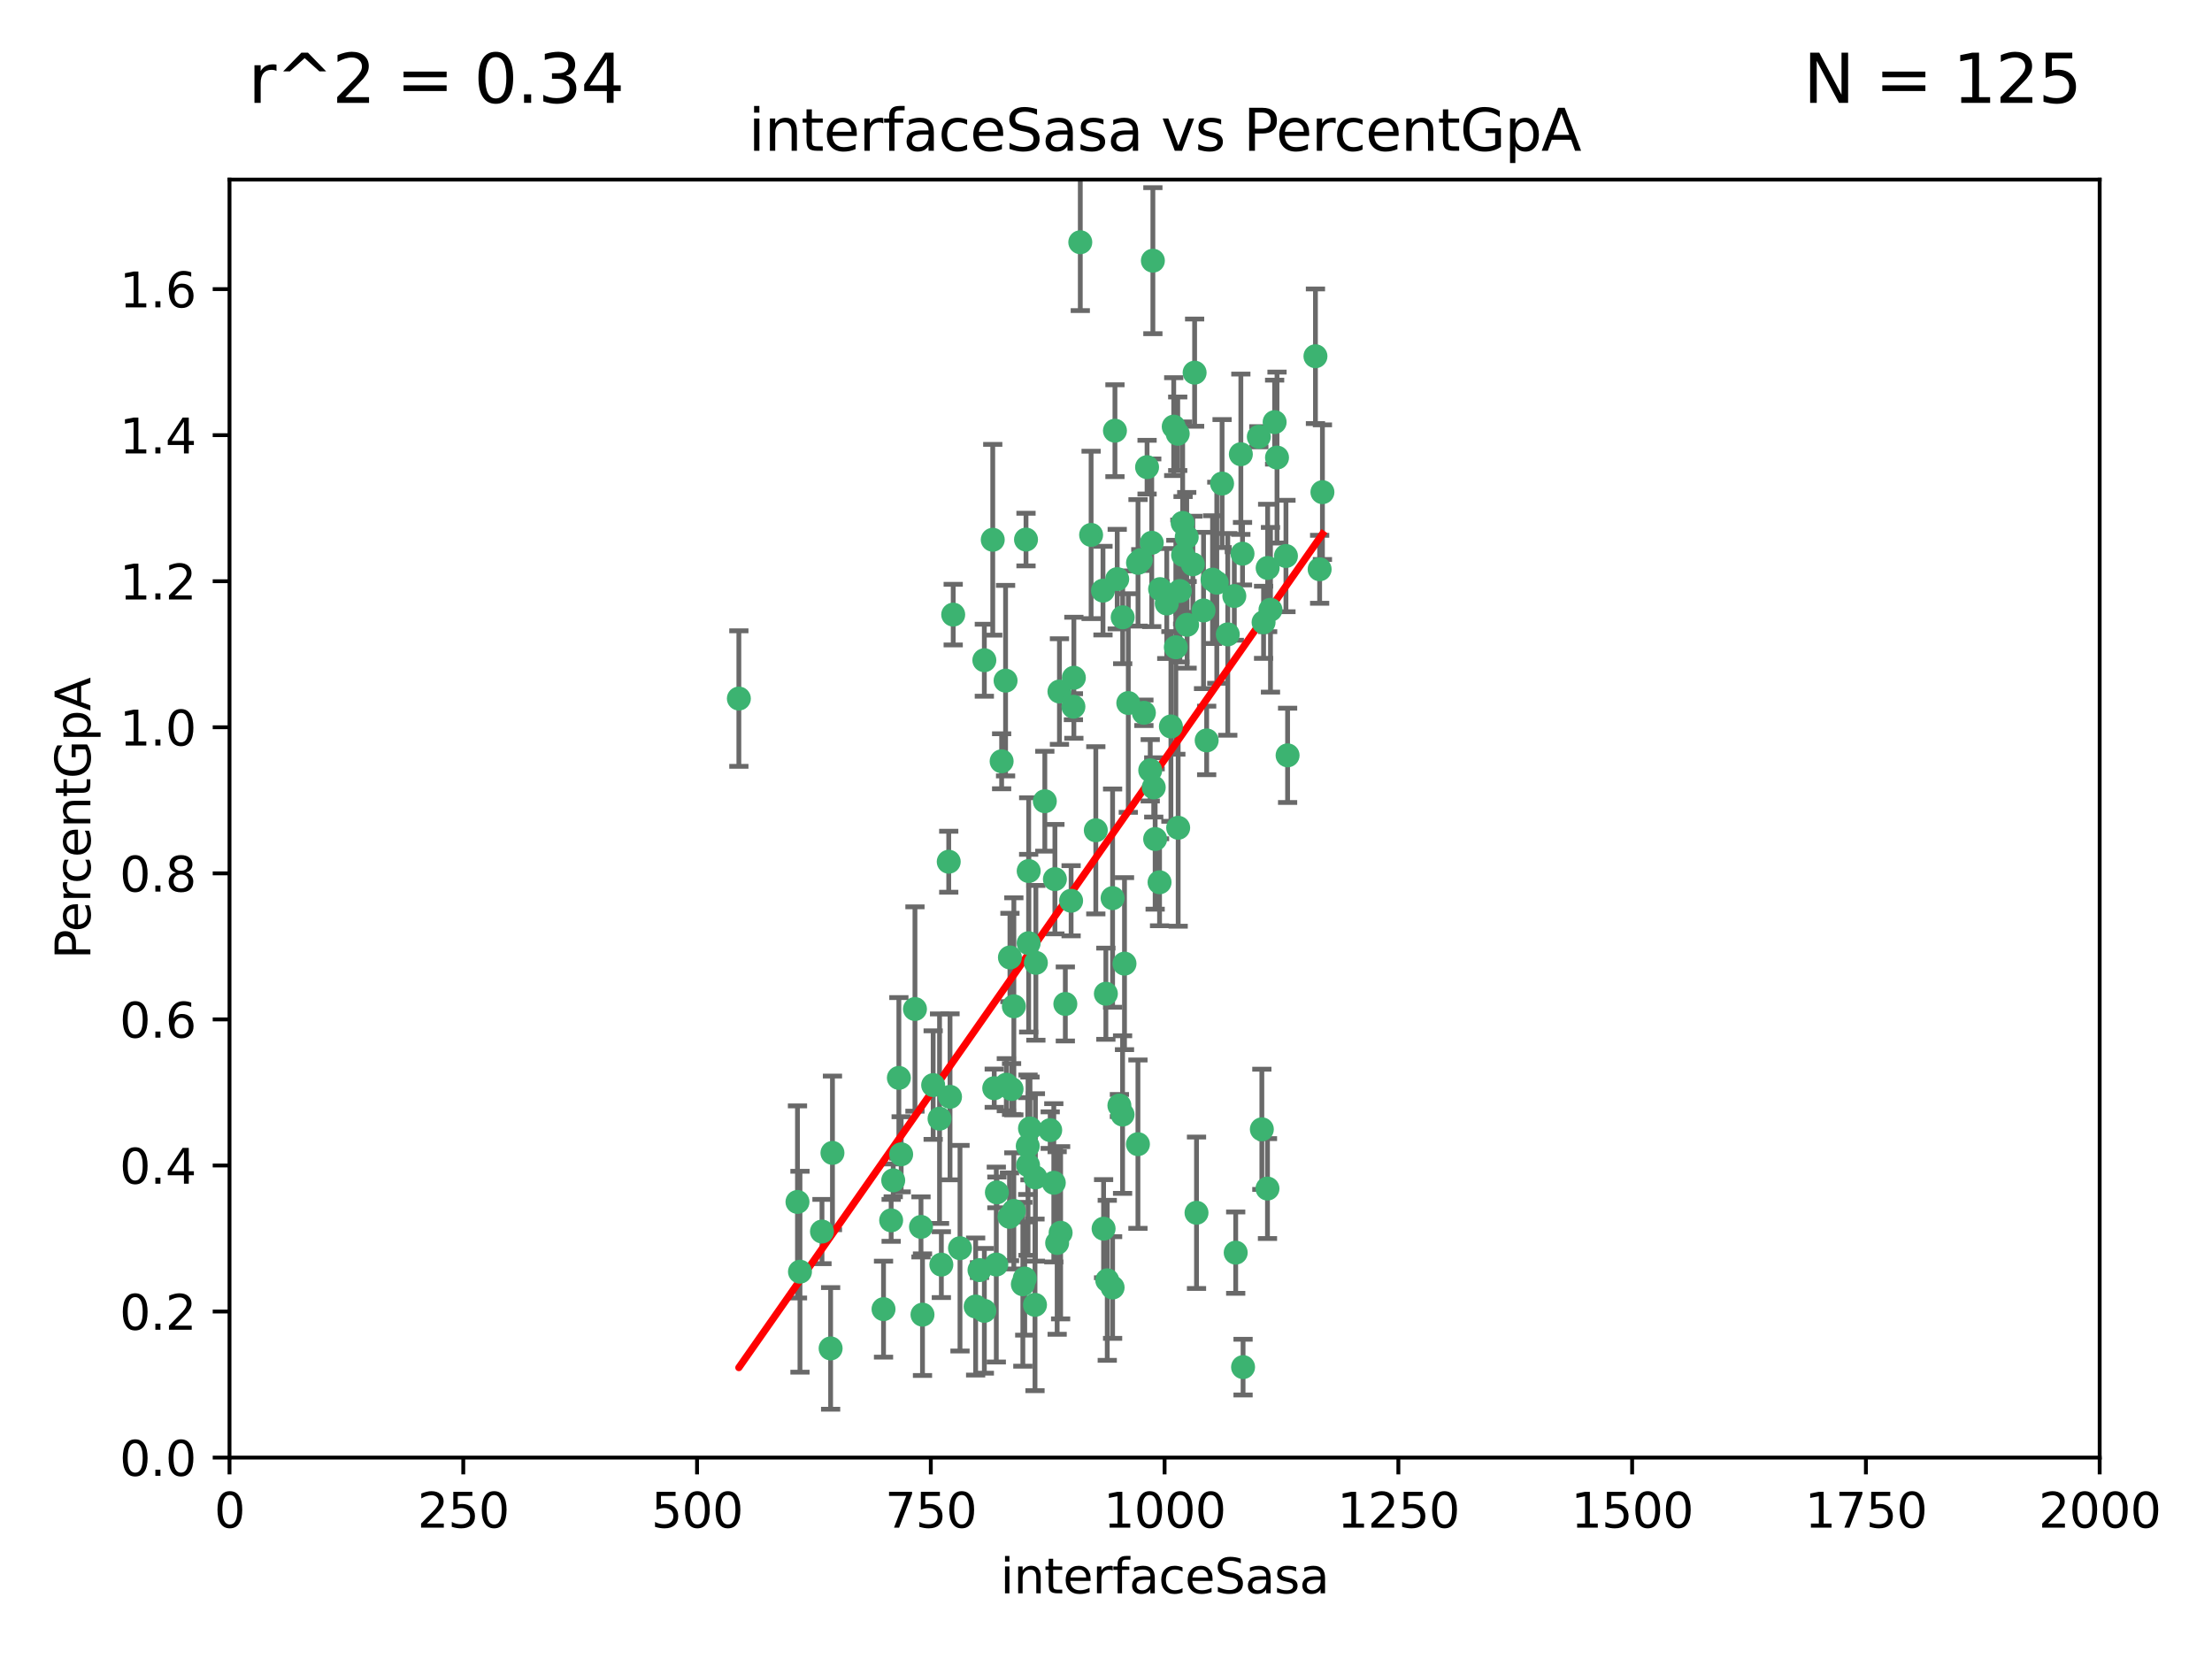 <?xml version="1.0" encoding="utf-8" standalone="no"?>
<!DOCTYPE svg PUBLIC "-//W3C//DTD SVG 1.1//EN"
  "http://www.w3.org/Graphics/SVG/1.1/DTD/svg11.dtd">
<svg xmlns:xlink="http://www.w3.org/1999/xlink" width="460.8pt" height="345.6pt" viewBox="0 0 460.8 345.6" xmlns="http://www.w3.org/2000/svg" version="1.1">
 <defs>
  <style type="text/css">*{stroke-linejoin: round; stroke-linecap: butt}</style>
 </defs>
 <g id="figure_1">
  <g id="patch_1">
   <path d="M 0 345.6 
L 460.8 345.6 
L 460.8 0 
L 0 0 
z
" style="fill: #ffffff"/>
  </g>
  <g id="axes_1">
   <g id="patch_2">
    <path d="M 47.81 303.64 
L 437.4 303.64 
L 437.4 37.411 
L 47.81 37.411 
z
" style="fill: #ffffff"/>
   </g>
   <g id="PathCollection_1">
    <defs>
     <path id="m2451b9ab3e" d="M 0 1.118 
C 0.297 1.118 0.581 1 0.791 0.791 
C 1 0.581 1.118 0.297 1.118 0 
C 1.118 -0.297 1 -0.581 0.791 -0.791 
C 0.581 -1 0.297 -1.118 0 -1.118 
C -0.297 -1.118 -0.581 -1 -0.791 -0.791 
C -1 -0.581 -1.118 -0.297 -1.118 0 
C -1.118 0.297 -1 0.581 -0.791 0.791 
C -0.581 1 -0.297 1.118 0 1.118 
z
" style="stroke: #3cb371"/>
    </defs>
    <g clip-path="url(#pf3c203a00b)">
     <use xlink:href="#m2451b9ab3e" x="275.486" y="102.526" style="fill: #3cb371; stroke: #3cb371"/>
     <use xlink:href="#m2451b9ab3e" x="274.906" y="118.592" style="fill: #3cb371; stroke: #3cb371"/>
     <use xlink:href="#m2451b9ab3e" x="258.839" y="115.347" style="fill: #3cb371; stroke: #3cb371"/>
     <use xlink:href="#m2451b9ab3e" x="266.025" y="95.318" style="fill: #3cb371; stroke: #3cb371"/>
     <use xlink:href="#m2451b9ab3e" x="274.033" y="74.211" style="fill: #3cb371; stroke: #3cb371"/>
     <use xlink:href="#m2451b9ab3e" x="244.948" y="134.836" style="fill: #3cb371; stroke: #3cb371"/>
     <use xlink:href="#m2451b9ab3e" x="245.342" y="90.362" style="fill: #3cb371; stroke: #3cb371"/>
     <use xlink:href="#m2451b9ab3e" x="238.294" y="148.487" style="fill: #3cb371; stroke: #3cb371"/>
     <use xlink:href="#m2451b9ab3e" x="265.53" y="87.939" style="fill: #3cb371; stroke: #3cb371"/>
     <use xlink:href="#m2451b9ab3e" x="240.166" y="54.304" style="fill: #3cb371; stroke: #3cb371"/>
     <use xlink:href="#m2451b9ab3e" x="233.876" y="128.593" style="fill: #3cb371; stroke: #3cb371"/>
     <use xlink:href="#m2451b9ab3e" x="246.37" y="108.935" style="fill: #3cb371; stroke: #3cb371"/>
     <use xlink:href="#m2451b9ab3e" x="247.296" y="130.157" style="fill: #3cb371; stroke: #3cb371"/>
     <use xlink:href="#m2451b9ab3e" x="231.774" y="187.094" style="fill: #3cb371; stroke: #3cb371"/>
     <use xlink:href="#m2451b9ab3e" x="238.956" y="97.317" style="fill: #3cb371; stroke: #3cb371"/>
     <use xlink:href="#m2451b9ab3e" x="243.059" y="125.723" style="fill: #3cb371; stroke: #3cb371"/>
     <use xlink:href="#m2451b9ab3e" x="230.374" y="207.013" style="fill: #3cb371; stroke: #3cb371"/>
     <use xlink:href="#m2451b9ab3e" x="267.887" y="115.829" style="fill: #3cb371; stroke: #3cb371"/>
     <use xlink:href="#m2451b9ab3e" x="245.788" y="123.117" style="fill: #3cb371; stroke: #3cb371"/>
     <use xlink:href="#m2451b9ab3e" x="219.756" y="183.14" style="fill: #3cb371; stroke: #3cb371"/>
     <use xlink:href="#m2451b9ab3e" x="220.702" y="144.057" style="fill: #3cb371; stroke: #3cb371"/>
     <use xlink:href="#m2451b9ab3e" x="217.656" y="166.909" style="fill: #3cb371; stroke: #3cb371"/>
     <use xlink:href="#m2451b9ab3e" x="244.508" y="88.874" style="fill: #3cb371; stroke: #3cb371"/>
     <use xlink:href="#m2451b9ab3e" x="221.928" y="209.141" style="fill: #3cb371; stroke: #3cb371"/>
     <use xlink:href="#m2451b9ab3e" x="166.13" y="250.385" style="fill: #3cb371; stroke: #3cb371"/>
     <use xlink:href="#m2451b9ab3e" x="250.718" y="127.171" style="fill: #3cb371; stroke: #3cb371"/>
     <use xlink:href="#m2451b9ab3e" x="245.435" y="172.439" style="fill: #3cb371; stroke: #3cb371"/>
     <use xlink:href="#m2451b9ab3e" x="264.664" y="127.028" style="fill: #3cb371; stroke: #3cb371"/>
     <use xlink:href="#m2451b9ab3e" x="191.859" y="255.586" style="fill: #3cb371; stroke: #3cb371"/>
     <use xlink:href="#m2451b9ab3e" x="240.345" y="164.032" style="fill: #3cb371; stroke: #3cb371"/>
     <use xlink:href="#m2451b9ab3e" x="196.1" y="263.443" style="fill: #3cb371; stroke: #3cb371"/>
     <use xlink:href="#m2451b9ab3e" x="229.772" y="123.038" style="fill: #3cb371; stroke: #3cb371"/>
     <use xlink:href="#m2451b9ab3e" x="257.131" y="124.161" style="fill: #3cb371; stroke: #3cb371"/>
     <use xlink:href="#m2451b9ab3e" x="153.919" y="145.522" style="fill: #3cb371; stroke: #3cb371"/>
     <use xlink:href="#m2451b9ab3e" x="268.23" y="157.353" style="fill: #3cb371; stroke: #3cb371"/>
     <use xlink:href="#m2451b9ab3e" x="211.2" y="252.251" style="fill: #3cb371; stroke: #3cb371"/>
     <use xlink:href="#m2451b9ab3e" x="206.808" y="112.441" style="fill: #3cb371; stroke: #3cb371"/>
     <use xlink:href="#m2451b9ab3e" x="246.456" y="115.624" style="fill: #3cb371; stroke: #3cb371"/>
     <use xlink:href="#m2451b9ab3e" x="252.596" y="120.746" style="fill: #3cb371; stroke: #3cb371"/>
     <use xlink:href="#m2451b9ab3e" x="239.93" y="113.07" style="fill: #3cb371; stroke: #3cb371"/>
     <use xlink:href="#m2451b9ab3e" x="215.791" y="200.575" style="fill: #3cb371; stroke: #3cb371"/>
     <use xlink:href="#m2451b9ab3e" x="185.643" y="254.222" style="fill: #3cb371; stroke: #3cb371"/>
     <use xlink:href="#m2451b9ab3e" x="232.737" y="120.64" style="fill: #3cb371; stroke: #3cb371"/>
     <use xlink:href="#m2451b9ab3e" x="225.044" y="50.463" style="fill: #3cb371; stroke: #3cb371"/>
     <use xlink:href="#m2451b9ab3e" x="264.075" y="118.317" style="fill: #3cb371; stroke: #3cb371"/>
     <use xlink:href="#m2451b9ab3e" x="255.769" y="132.151" style="fill: #3cb371; stroke: #3cb371"/>
     <use xlink:href="#m2451b9ab3e" x="248.492" y="117.548" style="fill: #3cb371; stroke: #3cb371"/>
     <use xlink:href="#m2451b9ab3e" x="233.191" y="230.303" style="fill: #3cb371; stroke: #3cb371"/>
     <use xlink:href="#m2451b9ab3e" x="205.058" y="273.067" style="fill: #3cb371; stroke: #3cb371"/>
     <use xlink:href="#m2451b9ab3e" x="198.57" y="128.033" style="fill: #3cb371; stroke: #3cb371"/>
     <use xlink:href="#m2451b9ab3e" x="241.67" y="122.726" style="fill: #3cb371; stroke: #3cb371"/>
     <use xlink:href="#m2451b9ab3e" x="213.736" y="112.4" style="fill: #3cb371; stroke: #3cb371"/>
     <use xlink:href="#m2451b9ab3e" x="253.48" y="121.39" style="fill: #3cb371; stroke: #3cb371"/>
     <use xlink:href="#m2451b9ab3e" x="227.298" y="111.43" style="fill: #3cb371; stroke: #3cb371"/>
     <use xlink:href="#m2451b9ab3e" x="257.419" y="260.948" style="fill: #3cb371; stroke: #3cb371"/>
     <use xlink:href="#m2451b9ab3e" x="223.706" y="141.186" style="fill: #3cb371; stroke: #3cb371"/>
     <use xlink:href="#m2451b9ab3e" x="254.581" y="100.735" style="fill: #3cb371; stroke: #3cb371"/>
     <use xlink:href="#m2451b9ab3e" x="218.778" y="235.426" style="fill: #3cb371; stroke: #3cb371"/>
     <use xlink:href="#m2451b9ab3e" x="223.131" y="187.642" style="fill: #3cb371; stroke: #3cb371"/>
     <use xlink:href="#m2451b9ab3e" x="262.238" y="90.985" style="fill: #3cb371; stroke: #3cb371"/>
     <use xlink:href="#m2451b9ab3e" x="237.649" y="116.663" style="fill: #3cb371; stroke: #3cb371"/>
     <use xlink:href="#m2451b9ab3e" x="237.069" y="117.25" style="fill: #3cb371; stroke: #3cb371"/>
     <use xlink:href="#m2451b9ab3e" x="262.866" y="235.252" style="fill: #3cb371; stroke: #3cb371"/>
     <use xlink:href="#m2451b9ab3e" x="229.899" y="255.956" style="fill: #3cb371; stroke: #3cb371"/>
     <use xlink:href="#m2451b9ab3e" x="231.776" y="268.209" style="fill: #3cb371; stroke: #3cb371"/>
     <use xlink:href="#m2451b9ab3e" x="207.67" y="248.399" style="fill: #3cb371; stroke: #3cb371"/>
     <use xlink:href="#m2451b9ab3e" x="214.099" y="238.745" style="fill: #3cb371; stroke: #3cb371"/>
     <use xlink:href="#m2451b9ab3e" x="214.288" y="196.482" style="fill: #3cb371; stroke: #3cb371"/>
     <use xlink:href="#m2451b9ab3e" x="210.388" y="199.457" style="fill: #3cb371; stroke: #3cb371"/>
     <use xlink:href="#m2451b9ab3e" x="186.074" y="245.891" style="fill: #3cb371; stroke: #3cb371"/>
     <use xlink:href="#m2451b9ab3e" x="173.034" y="280.897" style="fill: #3cb371; stroke: #3cb371"/>
     <use xlink:href="#m2451b9ab3e" x="195.724" y="233.04" style="fill: #3cb371; stroke: #3cb371"/>
     <use xlink:href="#m2451b9ab3e" x="247.216" y="111.877" style="fill: #3cb371; stroke: #3cb371"/>
     <use xlink:href="#m2451b9ab3e" x="214.295" y="181.451" style="fill: #3cb371; stroke: #3cb371"/>
     <use xlink:href="#m2451b9ab3e" x="187.252" y="224.544" style="fill: #3cb371; stroke: #3cb371"/>
     <use xlink:href="#m2451b9ab3e" x="214.568" y="235.075" style="fill: #3cb371; stroke: #3cb371"/>
     <use xlink:href="#m2451b9ab3e" x="213.471" y="266.343" style="fill: #3cb371; stroke: #3cb371"/>
     <use xlink:href="#m2451b9ab3e" x="187.729" y="240.46" style="fill: #3cb371; stroke: #3cb371"/>
     <use xlink:href="#m2451b9ab3e" x="230.662" y="266.713" style="fill: #3cb371; stroke: #3cb371"/>
     <use xlink:href="#m2451b9ab3e" x="211.206" y="209.633" style="fill: #3cb371; stroke: #3cb371"/>
     <use xlink:href="#m2451b9ab3e" x="207.117" y="226.694" style="fill: #3cb371; stroke: #3cb371"/>
     <use xlink:href="#m2451b9ab3e" x="234.254" y="200.742" style="fill: #3cb371; stroke: #3cb371"/>
     <use xlink:href="#m2451b9ab3e" x="197.907" y="228.491" style="fill: #3cb371; stroke: #3cb371"/>
     <use xlink:href="#m2451b9ab3e" x="210.729" y="226.863" style="fill: #3cb371; stroke: #3cb371"/>
     <use xlink:href="#m2451b9ab3e" x="232.265" y="89.722" style="fill: #3cb371; stroke: #3cb371"/>
     <use xlink:href="#m2451b9ab3e" x="228.278" y="172.967" style="fill: #3cb371; stroke: #3cb371"/>
     <use xlink:href="#m2451b9ab3e" x="258.492" y="94.622" style="fill: #3cb371; stroke: #3cb371"/>
     <use xlink:href="#m2451b9ab3e" x="205.056" y="137.537" style="fill: #3cb371; stroke: #3cb371"/>
     <use xlink:href="#m2451b9ab3e" x="173.416" y="240.17" style="fill: #3cb371; stroke: #3cb371"/>
     <use xlink:href="#m2451b9ab3e" x="237.053" y="238.351" style="fill: #3cb371; stroke: #3cb371"/>
     <use xlink:href="#m2451b9ab3e" x="207.548" y="263.429" style="fill: #3cb371; stroke: #3cb371"/>
     <use xlink:href="#m2451b9ab3e" x="210.296" y="253.486" style="fill: #3cb371; stroke: #3cb371"/>
     <use xlink:href="#m2451b9ab3e" x="192.173" y="273.866" style="fill: #3cb371; stroke: #3cb371"/>
     <use xlink:href="#m2451b9ab3e" x="249.255" y="252.643" style="fill: #3cb371; stroke: #3cb371"/>
     <use xlink:href="#m2451b9ab3e" x="264.04" y="247.6" style="fill: #3cb371; stroke: #3cb371"/>
     <use xlink:href="#m2451b9ab3e" x="204.049" y="264.585" style="fill: #3cb371; stroke: #3cb371"/>
     <use xlink:href="#m2451b9ab3e" x="219.526" y="246.398" style="fill: #3cb371; stroke: #3cb371"/>
     <use xlink:href="#m2451b9ab3e" x="220.948" y="256.806" style="fill: #3cb371; stroke: #3cb371"/>
     <use xlink:href="#m2451b9ab3e" x="203.245" y="272.174" style="fill: #3cb371; stroke: #3cb371"/>
     <use xlink:href="#m2451b9ab3e" x="194.395" y="226.045" style="fill: #3cb371; stroke: #3cb371"/>
     <use xlink:href="#m2451b9ab3e" x="239.615" y="160.464" style="fill: #3cb371; stroke: #3cb371"/>
     <use xlink:href="#m2451b9ab3e" x="241.557" y="183.793" style="fill: #3cb371; stroke: #3cb371"/>
     <use xlink:href="#m2451b9ab3e" x="263.228" y="129.634" style="fill: #3cb371; stroke: #3cb371"/>
     <use xlink:href="#m2451b9ab3e" x="215.61" y="271.826" style="fill: #3cb371; stroke: #3cb371"/>
     <use xlink:href="#m2451b9ab3e" x="233.853" y="232.184" style="fill: #3cb371; stroke: #3cb371"/>
     <use xlink:href="#m2451b9ab3e" x="220.225" y="258.939" style="fill: #3cb371; stroke: #3cb371"/>
     <use xlink:href="#m2451b9ab3e" x="251.371" y="154.242" style="fill: #3cb371; stroke: #3cb371"/>
     <use xlink:href="#m2451b9ab3e" x="214.161" y="242.728" style="fill: #3cb371; stroke: #3cb371"/>
     <use xlink:href="#m2451b9ab3e" x="223.611" y="147.219" style="fill: #3cb371; stroke: #3cb371"/>
     <use xlink:href="#m2451b9ab3e" x="240.64" y="174.785" style="fill: #3cb371; stroke: #3cb371"/>
     <use xlink:href="#m2451b9ab3e" x="171.234" y="256.55" style="fill: #3cb371; stroke: #3cb371"/>
     <use xlink:href="#m2451b9ab3e" x="258.954" y="284.794" style="fill: #3cb371; stroke: #3cb371"/>
     <use xlink:href="#m2451b9ab3e" x="190.603" y="210.197" style="fill: #3cb371; stroke: #3cb371"/>
     <use xlink:href="#m2451b9ab3e" x="166.649" y="264.919" style="fill: #3cb371; stroke: #3cb371"/>
     <use xlink:href="#m2451b9ab3e" x="235.045" y="146.454" style="fill: #3cb371; stroke: #3cb371"/>
     <use xlink:href="#m2451b9ab3e" x="209.638" y="225.964" style="fill: #3cb371; stroke: #3cb371"/>
     <use xlink:href="#m2451b9ab3e" x="209.48" y="141.79" style="fill: #3cb371; stroke: #3cb371"/>
     <use xlink:href="#m2451b9ab3e" x="243.922" y="151.336" style="fill: #3cb371; stroke: #3cb371"/>
     <use xlink:href="#m2451b9ab3e" x="199.986" y="260.024" style="fill: #3cb371; stroke: #3cb371"/>
     <use xlink:href="#m2451b9ab3e" x="248.862" y="77.63" style="fill: #3cb371; stroke: #3cb371"/>
     <use xlink:href="#m2451b9ab3e" x="197.639" y="179.513" style="fill: #3cb371; stroke: #3cb371"/>
     <use xlink:href="#m2451b9ab3e" x="208.658" y="158.587" style="fill: #3cb371; stroke: #3cb371"/>
     <use xlink:href="#m2451b9ab3e" x="213.078" y="267.537" style="fill: #3cb371; stroke: #3cb371"/>
     <use xlink:href="#m2451b9ab3e" x="184.055" y="272.718" style="fill: #3cb371; stroke: #3cb371"/>
     <use xlink:href="#m2451b9ab3e" x="215.694" y="245.278" style="fill: #3cb371; stroke: #3cb371"/>
    </g>
   </g>
   <g id="matplotlib.axis_1">
    <g id="xtick_1">
     <g id="line2d_1">
      <defs>
       <path id="md094ba60d2" d="M 0 0 
L 0 3.5 
" style="stroke: #000000; stroke-width: 0.8"/>
      </defs>
      <g>
       <use xlink:href="#md094ba60d2" x="47.81" y="303.64" style="stroke: #000000; stroke-width: 0.8"/>
      </g>
     </g>
     <g id="text_1">
      <!-- 0 -->
      <g transform="translate(44.629 318.238)scale(0.1 -0.1)">
       <defs>
        <path id="DejaVuSans-30" d="M 2034 4250 
Q 1547 4250 1301 3770 
Q 1056 3291 1056 2328 
Q 1056 1369 1301 889 
Q 1547 409 2034 409 
Q 2525 409 2770 889 
Q 3016 1369 3016 2328 
Q 3016 3291 2770 3770 
Q 2525 4250 2034 4250 
z
M 2034 4750 
Q 2819 4750 3233 4129 
Q 3647 3509 3647 2328 
Q 3647 1150 3233 529 
Q 2819 -91 2034 -91 
Q 1250 -91 836 529 
Q 422 1150 422 2328 
Q 422 3509 836 4129 
Q 1250 4750 2034 4750 
z
" transform="scale(0.016)"/>
       </defs>
       <use xlink:href="#DejaVuSans-30"/>
      </g>
     </g>
    </g>
    <g id="xtick_2">
     <g id="line2d_2">
      <g>
       <use xlink:href="#md094ba60d2" x="96.509" y="303.64" style="stroke: #000000; stroke-width: 0.8"/>
      </g>
     </g>
     <g id="text_2">
      <!-- 250 -->
      <g transform="translate(86.965 318.238)scale(0.1 -0.1)">
       <defs>
        <path id="DejaVuSans-32" d="M 1228 531 
L 3431 531 
L 3431 0 
L 469 0 
L 469 531 
Q 828 903 1448 1529 
Q 2069 2156 2228 2338 
Q 2531 2678 2651 2914 
Q 2772 3150 2772 3378 
Q 2772 3750 2511 3984 
Q 2250 4219 1831 4219 
Q 1534 4219 1204 4116 
Q 875 4013 500 3803 
L 500 4441 
Q 881 4594 1212 4672 
Q 1544 4750 1819 4750 
Q 2544 4750 2975 4387 
Q 3406 4025 3406 3419 
Q 3406 3131 3298 2873 
Q 3191 2616 2906 2266 
Q 2828 2175 2409 1742 
Q 1991 1309 1228 531 
z
" transform="scale(0.016)"/>
        <path id="DejaVuSans-35" d="M 691 4666 
L 3169 4666 
L 3169 4134 
L 1269 4134 
L 1269 2991 
Q 1406 3038 1543 3061 
Q 1681 3084 1819 3084 
Q 2600 3084 3056 2656 
Q 3513 2228 3513 1497 
Q 3513 744 3044 326 
Q 2575 -91 1722 -91 
Q 1428 -91 1123 -41 
Q 819 9 494 109 
L 494 744 
Q 775 591 1075 516 
Q 1375 441 1709 441 
Q 2250 441 2565 725 
Q 2881 1009 2881 1497 
Q 2881 1984 2565 2268 
Q 2250 2553 1709 2553 
Q 1456 2553 1204 2497 
Q 953 2441 691 2322 
L 691 4666 
z
" transform="scale(0.016)"/>
       </defs>
       <use xlink:href="#DejaVuSans-32"/>
       <use xlink:href="#DejaVuSans-35" x="63.623"/>
       <use xlink:href="#DejaVuSans-30" x="127.246"/>
      </g>
     </g>
    </g>
    <g id="xtick_3">
     <g id="line2d_3">
      <g>
       <use xlink:href="#md094ba60d2" x="145.208" y="303.64" style="stroke: #000000; stroke-width: 0.8"/>
      </g>
     </g>
     <g id="text_3">
      <!-- 500 -->
      <g transform="translate(135.664 318.238)scale(0.1 -0.1)">
       <use xlink:href="#DejaVuSans-35"/>
       <use xlink:href="#DejaVuSans-30" x="63.623"/>
       <use xlink:href="#DejaVuSans-30" x="127.246"/>
      </g>
     </g>
    </g>
    <g id="xtick_4">
     <g id="line2d_4">
      <g>
       <use xlink:href="#md094ba60d2" x="193.906" y="303.64" style="stroke: #000000; stroke-width: 0.8"/>
      </g>
     </g>
     <g id="text_4">
      <!-- 750 -->
      <g transform="translate(184.363 318.238)scale(0.1 -0.1)">
       <defs>
        <path id="DejaVuSans-37" d="M 525 4666 
L 3525 4666 
L 3525 4397 
L 1831 0 
L 1172 0 
L 2766 4134 
L 525 4134 
L 525 4666 
z
" transform="scale(0.016)"/>
       </defs>
       <use xlink:href="#DejaVuSans-37"/>
       <use xlink:href="#DejaVuSans-35" x="63.623"/>
       <use xlink:href="#DejaVuSans-30" x="127.246"/>
      </g>
     </g>
    </g>
    <g id="xtick_5">
     <g id="line2d_5">
      <g>
       <use xlink:href="#md094ba60d2" x="242.605" y="303.64" style="stroke: #000000; stroke-width: 0.8"/>
      </g>
     </g>
     <g id="text_5">
      <!-- 1000 -->
      <g transform="translate(229.88 318.238)scale(0.1 -0.1)">
       <defs>
        <path id="DejaVuSans-31" d="M 794 531 
L 1825 531 
L 1825 4091 
L 703 3866 
L 703 4441 
L 1819 4666 
L 2450 4666 
L 2450 531 
L 3481 531 
L 3481 0 
L 794 0 
L 794 531 
z
" transform="scale(0.016)"/>
       </defs>
       <use xlink:href="#DejaVuSans-31"/>
       <use xlink:href="#DejaVuSans-30" x="63.623"/>
       <use xlink:href="#DejaVuSans-30" x="127.246"/>
       <use xlink:href="#DejaVuSans-30" x="190.869"/>
      </g>
     </g>
    </g>
    <g id="xtick_6">
     <g id="line2d_6">
      <g>
       <use xlink:href="#md094ba60d2" x="291.304" y="303.64" style="stroke: #000000; stroke-width: 0.8"/>
      </g>
     </g>
     <g id="text_6">
      <!-- 1250 -->
      <g transform="translate(278.579 318.238)scale(0.1 -0.1)">
       <use xlink:href="#DejaVuSans-31"/>
       <use xlink:href="#DejaVuSans-32" x="63.623"/>
       <use xlink:href="#DejaVuSans-35" x="127.246"/>
       <use xlink:href="#DejaVuSans-30" x="190.869"/>
      </g>
     </g>
    </g>
    <g id="xtick_7">
     <g id="line2d_7">
      <g>
       <use xlink:href="#md094ba60d2" x="340.002" y="303.64" style="stroke: #000000; stroke-width: 0.8"/>
      </g>
     </g>
     <g id="text_7">
      <!-- 1500 -->
      <g transform="translate(327.277 318.238)scale(0.1 -0.1)">
       <use xlink:href="#DejaVuSans-31"/>
       <use xlink:href="#DejaVuSans-35" x="63.623"/>
       <use xlink:href="#DejaVuSans-30" x="127.246"/>
       <use xlink:href="#DejaVuSans-30" x="190.869"/>
      </g>
     </g>
    </g>
    <g id="xtick_8">
     <g id="line2d_8">
      <g>
       <use xlink:href="#md094ba60d2" x="388.701" y="303.64" style="stroke: #000000; stroke-width: 0.8"/>
      </g>
     </g>
     <g id="text_8">
      <!-- 1750 -->
      <g transform="translate(375.976 318.238)scale(0.1 -0.1)">
       <use xlink:href="#DejaVuSans-31"/>
       <use xlink:href="#DejaVuSans-37" x="63.623"/>
       <use xlink:href="#DejaVuSans-35" x="127.246"/>
       <use xlink:href="#DejaVuSans-30" x="190.869"/>
      </g>
     </g>
    </g>
    <g id="xtick_9">
     <g id="line2d_9">
      <g>
       <use xlink:href="#md094ba60d2" x="437.4" y="303.64" style="stroke: #000000; stroke-width: 0.8"/>
      </g>
     </g>
     <g id="text_9">
      <!-- 2000 -->
      <g transform="translate(424.675 318.238)scale(0.1 -0.1)">
       <use xlink:href="#DejaVuSans-32"/>
       <use xlink:href="#DejaVuSans-30" x="63.623"/>
       <use xlink:href="#DejaVuSans-30" x="127.246"/>
       <use xlink:href="#DejaVuSans-30" x="190.869"/>
      </g>
     </g>
    </g>
    <g id="text_10">
     <!-- interfaceSasa -->
     <g transform="translate(208.398 331.917)scale(0.1 -0.1)">
      <defs>
       <path id="DejaVuSans-69" d="M 603 3500 
L 1178 3500 
L 1178 0 
L 603 0 
L 603 3500 
z
M 603 4863 
L 1178 4863 
L 1178 4134 
L 603 4134 
L 603 4863 
z
" transform="scale(0.016)"/>
       <path id="DejaVuSans-6e" d="M 3513 2113 
L 3513 0 
L 2938 0 
L 2938 2094 
Q 2938 2591 2744 2837 
Q 2550 3084 2163 3084 
Q 1697 3084 1428 2787 
Q 1159 2491 1159 1978 
L 1159 0 
L 581 0 
L 581 3500 
L 1159 3500 
L 1159 2956 
Q 1366 3272 1645 3428 
Q 1925 3584 2291 3584 
Q 2894 3584 3203 3211 
Q 3513 2838 3513 2113 
z
" transform="scale(0.016)"/>
       <path id="DejaVuSans-74" d="M 1172 4494 
L 1172 3500 
L 2356 3500 
L 2356 3053 
L 1172 3053 
L 1172 1153 
Q 1172 725 1289 603 
Q 1406 481 1766 481 
L 2356 481 
L 2356 0 
L 1766 0 
Q 1100 0 847 248 
Q 594 497 594 1153 
L 594 3053 
L 172 3053 
L 172 3500 
L 594 3500 
L 594 4494 
L 1172 4494 
z
" transform="scale(0.016)"/>
       <path id="DejaVuSans-65" d="M 3597 1894 
L 3597 1613 
L 953 1613 
Q 991 1019 1311 708 
Q 1631 397 2203 397 
Q 2534 397 2845 478 
Q 3156 559 3463 722 
L 3463 178 
Q 3153 47 2828 -22 
Q 2503 -91 2169 -91 
Q 1331 -91 842 396 
Q 353 884 353 1716 
Q 353 2575 817 3079 
Q 1281 3584 2069 3584 
Q 2775 3584 3186 3129 
Q 3597 2675 3597 1894 
z
M 3022 2063 
Q 3016 2534 2758 2815 
Q 2500 3097 2075 3097 
Q 1594 3097 1305 2825 
Q 1016 2553 972 2059 
L 3022 2063 
z
" transform="scale(0.016)"/>
       <path id="DejaVuSans-72" d="M 2631 2963 
Q 2534 3019 2420 3045 
Q 2306 3072 2169 3072 
Q 1681 3072 1420 2755 
Q 1159 2438 1159 1844 
L 1159 0 
L 581 0 
L 581 3500 
L 1159 3500 
L 1159 2956 
Q 1341 3275 1631 3429 
Q 1922 3584 2338 3584 
Q 2397 3584 2469 3576 
Q 2541 3569 2628 3553 
L 2631 2963 
z
" transform="scale(0.016)"/>
       <path id="DejaVuSans-66" d="M 2375 4863 
L 2375 4384 
L 1825 4384 
Q 1516 4384 1395 4259 
Q 1275 4134 1275 3809 
L 1275 3500 
L 2222 3500 
L 2222 3053 
L 1275 3053 
L 1275 0 
L 697 0 
L 697 3053 
L 147 3053 
L 147 3500 
L 697 3500 
L 697 3744 
Q 697 4328 969 4595 
Q 1241 4863 1831 4863 
L 2375 4863 
z
" transform="scale(0.016)"/>
       <path id="DejaVuSans-61" d="M 2194 1759 
Q 1497 1759 1228 1600 
Q 959 1441 959 1056 
Q 959 750 1161 570 
Q 1363 391 1709 391 
Q 2188 391 2477 730 
Q 2766 1069 2766 1631 
L 2766 1759 
L 2194 1759 
z
M 3341 1997 
L 3341 0 
L 2766 0 
L 2766 531 
Q 2569 213 2275 61 
Q 1981 -91 1556 -91 
Q 1019 -91 701 211 
Q 384 513 384 1019 
Q 384 1609 779 1909 
Q 1175 2209 1959 2209 
L 2766 2209 
L 2766 2266 
Q 2766 2663 2505 2880 
Q 2244 3097 1772 3097 
Q 1472 3097 1187 3025 
Q 903 2953 641 2809 
L 641 3341 
Q 956 3463 1253 3523 
Q 1550 3584 1831 3584 
Q 2591 3584 2966 3190 
Q 3341 2797 3341 1997 
z
" transform="scale(0.016)"/>
       <path id="DejaVuSans-63" d="M 3122 3366 
L 3122 2828 
Q 2878 2963 2633 3030 
Q 2388 3097 2138 3097 
Q 1578 3097 1268 2742 
Q 959 2388 959 1747 
Q 959 1106 1268 751 
Q 1578 397 2138 397 
Q 2388 397 2633 464 
Q 2878 531 3122 666 
L 3122 134 
Q 2881 22 2623 -34 
Q 2366 -91 2075 -91 
Q 1284 -91 818 406 
Q 353 903 353 1747 
Q 353 2603 823 3093 
Q 1294 3584 2113 3584 
Q 2378 3584 2631 3529 
Q 2884 3475 3122 3366 
z
" transform="scale(0.016)"/>
       <path id="DejaVuSans-53" d="M 3425 4513 
L 3425 3897 
Q 3066 4069 2747 4153 
Q 2428 4238 2131 4238 
Q 1616 4238 1336 4038 
Q 1056 3838 1056 3469 
Q 1056 3159 1242 3001 
Q 1428 2844 1947 2747 
L 2328 2669 
Q 3034 2534 3370 2195 
Q 3706 1856 3706 1288 
Q 3706 609 3251 259 
Q 2797 -91 1919 -91 
Q 1588 -91 1214 -16 
Q 841 59 441 206 
L 441 856 
Q 825 641 1194 531 
Q 1563 422 1919 422 
Q 2459 422 2753 634 
Q 3047 847 3047 1241 
Q 3047 1584 2836 1778 
Q 2625 1972 2144 2069 
L 1759 2144 
Q 1053 2284 737 2584 
Q 422 2884 422 3419 
Q 422 4038 858 4394 
Q 1294 4750 2059 4750 
Q 2388 4750 2728 4690 
Q 3069 4631 3425 4513 
z
" transform="scale(0.016)"/>
       <path id="DejaVuSans-73" d="M 2834 3397 
L 2834 2853 
Q 2591 2978 2328 3040 
Q 2066 3103 1784 3103 
Q 1356 3103 1142 2972 
Q 928 2841 928 2578 
Q 928 2378 1081 2264 
Q 1234 2150 1697 2047 
L 1894 2003 
Q 2506 1872 2764 1633 
Q 3022 1394 3022 966 
Q 3022 478 2636 193 
Q 2250 -91 1575 -91 
Q 1294 -91 989 -36 
Q 684 19 347 128 
L 347 722 
Q 666 556 975 473 
Q 1284 391 1588 391 
Q 1994 391 2212 530 
Q 2431 669 2431 922 
Q 2431 1156 2273 1281 
Q 2116 1406 1581 1522 
L 1381 1569 
Q 847 1681 609 1914 
Q 372 2147 372 2553 
Q 372 3047 722 3315 
Q 1072 3584 1716 3584 
Q 2034 3584 2315 3537 
Q 2597 3491 2834 3397 
z
" transform="scale(0.016)"/>
      </defs>
      <use xlink:href="#DejaVuSans-69"/>
      <use xlink:href="#DejaVuSans-6e" x="27.783"/>
      <use xlink:href="#DejaVuSans-74" x="91.162"/>
      <use xlink:href="#DejaVuSans-65" x="130.371"/>
      <use xlink:href="#DejaVuSans-72" x="191.895"/>
      <use xlink:href="#DejaVuSans-66" x="233.008"/>
      <use xlink:href="#DejaVuSans-61" x="268.213"/>
      <use xlink:href="#DejaVuSans-63" x="329.492"/>
      <use xlink:href="#DejaVuSans-65" x="384.473"/>
      <use xlink:href="#DejaVuSans-53" x="445.996"/>
      <use xlink:href="#DejaVuSans-61" x="509.473"/>
      <use xlink:href="#DejaVuSans-73" x="570.752"/>
      <use xlink:href="#DejaVuSans-61" x="622.852"/>
     </g>
    </g>
   </g>
   <g id="matplotlib.axis_2">
    <g id="ytick_1">
     <g id="line2d_10">
      <defs>
       <path id="m6b572f5da9" d="M 0 0 
L -3.5 0 
" style="stroke: #000000; stroke-width: 0.8"/>
      </defs>
      <g>
       <use xlink:href="#m6b572f5da9" x="47.81" y="303.64" style="stroke: #000000; stroke-width: 0.8"/>
      </g>
     </g>
     <g id="text_11">
      <!-- 0.0 -->
      <g transform="translate(24.907 307.439)scale(0.1 -0.1)">
       <defs>
        <path id="DejaVuSans-2e" d="M 684 794 
L 1344 794 
L 1344 0 
L 684 0 
L 684 794 
z
" transform="scale(0.016)"/>
       </defs>
       <use xlink:href="#DejaVuSans-30"/>
       <use xlink:href="#DejaVuSans-2e" x="63.623"/>
       <use xlink:href="#DejaVuSans-30" x="95.41"/>
      </g>
     </g>
    </g>
    <g id="ytick_2">
     <g id="line2d_11">
      <g>
       <use xlink:href="#m6b572f5da9" x="47.81" y="273.214" style="stroke: #000000; stroke-width: 0.8"/>
      </g>
     </g>
     <g id="text_12">
      <!-- 0.2 -->
      <g transform="translate(24.907 277.013)scale(0.1 -0.1)">
       <use xlink:href="#DejaVuSans-30"/>
       <use xlink:href="#DejaVuSans-2e" x="63.623"/>
       <use xlink:href="#DejaVuSans-32" x="95.41"/>
      </g>
     </g>
    </g>
    <g id="ytick_3">
     <g id="line2d_12">
      <g>
       <use xlink:href="#m6b572f5da9" x="47.81" y="242.788" style="stroke: #000000; stroke-width: 0.8"/>
      </g>
     </g>
     <g id="text_13">
      <!-- 0.4 -->
      <g transform="translate(24.907 246.587)scale(0.1 -0.1)">
       <defs>
        <path id="DejaVuSans-34" d="M 2419 4116 
L 825 1625 
L 2419 1625 
L 2419 4116 
z
M 2253 4666 
L 3047 4666 
L 3047 1625 
L 3713 1625 
L 3713 1100 
L 3047 1100 
L 3047 0 
L 2419 0 
L 2419 1100 
L 313 1100 
L 313 1709 
L 2253 4666 
z
" transform="scale(0.016)"/>
       </defs>
       <use xlink:href="#DejaVuSans-30"/>
       <use xlink:href="#DejaVuSans-2e" x="63.623"/>
       <use xlink:href="#DejaVuSans-34" x="95.41"/>
      </g>
     </g>
    </g>
    <g id="ytick_4">
     <g id="line2d_13">
      <g>
       <use xlink:href="#m6b572f5da9" x="47.81" y="212.362" style="stroke: #000000; stroke-width: 0.8"/>
      </g>
     </g>
     <g id="text_14">
      <!-- 0.6 -->
      <g transform="translate(24.907 216.161)scale(0.1 -0.1)">
       <defs>
        <path id="DejaVuSans-36" d="M 2113 2584 
Q 1688 2584 1439 2293 
Q 1191 2003 1191 1497 
Q 1191 994 1439 701 
Q 1688 409 2113 409 
Q 2538 409 2786 701 
Q 3034 994 3034 1497 
Q 3034 2003 2786 2293 
Q 2538 2584 2113 2584 
z
M 3366 4563 
L 3366 3988 
Q 3128 4100 2886 4159 
Q 2644 4219 2406 4219 
Q 1781 4219 1451 3797 
Q 1122 3375 1075 2522 
Q 1259 2794 1537 2939 
Q 1816 3084 2150 3084 
Q 2853 3084 3261 2657 
Q 3669 2231 3669 1497 
Q 3669 778 3244 343 
Q 2819 -91 2113 -91 
Q 1303 -91 875 529 
Q 447 1150 447 2328 
Q 447 3434 972 4092 
Q 1497 4750 2381 4750 
Q 2619 4750 2861 4703 
Q 3103 4656 3366 4563 
z
" transform="scale(0.016)"/>
       </defs>
       <use xlink:href="#DejaVuSans-30"/>
       <use xlink:href="#DejaVuSans-2e" x="63.623"/>
       <use xlink:href="#DejaVuSans-36" x="95.41"/>
      </g>
     </g>
    </g>
    <g id="ytick_5">
     <g id="line2d_14">
      <g>
       <use xlink:href="#m6b572f5da9" x="47.81" y="181.935" style="stroke: #000000; stroke-width: 0.8"/>
      </g>
     </g>
     <g id="text_15">
      <!-- 0.8 -->
      <g transform="translate(24.907 185.735)scale(0.1 -0.1)">
       <defs>
        <path id="DejaVuSans-38" d="M 2034 2216 
Q 1584 2216 1326 1975 
Q 1069 1734 1069 1313 
Q 1069 891 1326 650 
Q 1584 409 2034 409 
Q 2484 409 2743 651 
Q 3003 894 3003 1313 
Q 3003 1734 2745 1975 
Q 2488 2216 2034 2216 
z
M 1403 2484 
Q 997 2584 770 2862 
Q 544 3141 544 3541 
Q 544 4100 942 4425 
Q 1341 4750 2034 4750 
Q 2731 4750 3128 4425 
Q 3525 4100 3525 3541 
Q 3525 3141 3298 2862 
Q 3072 2584 2669 2484 
Q 3125 2378 3379 2068 
Q 3634 1759 3634 1313 
Q 3634 634 3220 271 
Q 2806 -91 2034 -91 
Q 1263 -91 848 271 
Q 434 634 434 1313 
Q 434 1759 690 2068 
Q 947 2378 1403 2484 
z
M 1172 3481 
Q 1172 3119 1398 2916 
Q 1625 2713 2034 2713 
Q 2441 2713 2670 2916 
Q 2900 3119 2900 3481 
Q 2900 3844 2670 4047 
Q 2441 4250 2034 4250 
Q 1625 4250 1398 4047 
Q 1172 3844 1172 3481 
z
" transform="scale(0.016)"/>
       </defs>
       <use xlink:href="#DejaVuSans-30"/>
       <use xlink:href="#DejaVuSans-2e" x="63.623"/>
       <use xlink:href="#DejaVuSans-38" x="95.41"/>
      </g>
     </g>
    </g>
    <g id="ytick_6">
     <g id="line2d_15">
      <g>
       <use xlink:href="#m6b572f5da9" x="47.81" y="151.509" style="stroke: #000000; stroke-width: 0.8"/>
      </g>
     </g>
     <g id="text_16">
      <!-- 1.0 -->
      <g transform="translate(24.907 155.308)scale(0.1 -0.1)">
       <use xlink:href="#DejaVuSans-31"/>
       <use xlink:href="#DejaVuSans-2e" x="63.623"/>
       <use xlink:href="#DejaVuSans-30" x="95.41"/>
      </g>
     </g>
    </g>
    <g id="ytick_7">
     <g id="line2d_16">
      <g>
       <use xlink:href="#m6b572f5da9" x="47.81" y="121.083" style="stroke: #000000; stroke-width: 0.8"/>
      </g>
     </g>
     <g id="text_17">
      <!-- 1.2 -->
      <g transform="translate(24.907 124.882)scale(0.1 -0.1)">
       <use xlink:href="#DejaVuSans-31"/>
       <use xlink:href="#DejaVuSans-2e" x="63.623"/>
       <use xlink:href="#DejaVuSans-32" x="95.41"/>
      </g>
     </g>
    </g>
    <g id="ytick_8">
     <g id="line2d_17">
      <g>
       <use xlink:href="#m6b572f5da9" x="47.81" y="90.657" style="stroke: #000000; stroke-width: 0.8"/>
      </g>
     </g>
     <g id="text_18">
      <!-- 1.4 -->
      <g transform="translate(24.907 94.456)scale(0.1 -0.1)">
       <use xlink:href="#DejaVuSans-31"/>
       <use xlink:href="#DejaVuSans-2e" x="63.623"/>
       <use xlink:href="#DejaVuSans-34" x="95.41"/>
      </g>
     </g>
    </g>
    <g id="ytick_9">
     <g id="line2d_18">
      <g>
       <use xlink:href="#m6b572f5da9" x="47.81" y="60.231" style="stroke: #000000; stroke-width: 0.8"/>
      </g>
     </g>
     <g id="text_19">
      <!-- 1.6 -->
      <g transform="translate(24.907 64.03)scale(0.1 -0.1)">
       <use xlink:href="#DejaVuSans-31"/>
       <use xlink:href="#DejaVuSans-2e" x="63.623"/>
       <use xlink:href="#DejaVuSans-36" x="95.41"/>
      </g>
     </g>
    </g>
    <g id="text_20">
     <!-- PercentGpA -->
     <g transform="translate(18.827 199.802)rotate(-90)scale(0.1 -0.1)">
      <defs>
       <path id="DejaVuSans-50" d="M 1259 4147 
L 1259 2394 
L 2053 2394 
Q 2494 2394 2734 2622 
Q 2975 2850 2975 3272 
Q 2975 3691 2734 3919 
Q 2494 4147 2053 4147 
L 1259 4147 
z
M 628 4666 
L 2053 4666 
Q 2838 4666 3239 4311 
Q 3641 3956 3641 3272 
Q 3641 2581 3239 2228 
Q 2838 1875 2053 1875 
L 1259 1875 
L 1259 0 
L 628 0 
L 628 4666 
z
" transform="scale(0.016)"/>
       <path id="DejaVuSans-47" d="M 3809 666 
L 3809 1919 
L 2778 1919 
L 2778 2438 
L 4434 2438 
L 4434 434 
Q 4069 175 3628 42 
Q 3188 -91 2688 -91 
Q 1594 -91 976 548 
Q 359 1188 359 2328 
Q 359 3472 976 4111 
Q 1594 4750 2688 4750 
Q 3144 4750 3555 4637 
Q 3966 4525 4313 4306 
L 4313 3634 
Q 3963 3931 3569 4081 
Q 3175 4231 2741 4231 
Q 1884 4231 1454 3753 
Q 1025 3275 1025 2328 
Q 1025 1384 1454 906 
Q 1884 428 2741 428 
Q 3075 428 3337 486 
Q 3600 544 3809 666 
z
" transform="scale(0.016)"/>
       <path id="DejaVuSans-70" d="M 1159 525 
L 1159 -1331 
L 581 -1331 
L 581 3500 
L 1159 3500 
L 1159 2969 
Q 1341 3281 1617 3432 
Q 1894 3584 2278 3584 
Q 2916 3584 3314 3078 
Q 3713 2572 3713 1747 
Q 3713 922 3314 415 
Q 2916 -91 2278 -91 
Q 1894 -91 1617 61 
Q 1341 213 1159 525 
z
M 3116 1747 
Q 3116 2381 2855 2742 
Q 2594 3103 2138 3103 
Q 1681 3103 1420 2742 
Q 1159 2381 1159 1747 
Q 1159 1113 1420 752 
Q 1681 391 2138 391 
Q 2594 391 2855 752 
Q 3116 1113 3116 1747 
z
" transform="scale(0.016)"/>
       <path id="DejaVuSans-41" d="M 2188 4044 
L 1331 1722 
L 3047 1722 
L 2188 4044 
z
M 1831 4666 
L 2547 4666 
L 4325 0 
L 3669 0 
L 3244 1197 
L 1141 1197 
L 716 0 
L 50 0 
L 1831 4666 
z
" transform="scale(0.016)"/>
      </defs>
      <use xlink:href="#DejaVuSans-50"/>
      <use xlink:href="#DejaVuSans-65" x="56.678"/>
      <use xlink:href="#DejaVuSans-72" x="118.201"/>
      <use xlink:href="#DejaVuSans-63" x="157.064"/>
      <use xlink:href="#DejaVuSans-65" x="212.045"/>
      <use xlink:href="#DejaVuSans-6e" x="273.568"/>
      <use xlink:href="#DejaVuSans-74" x="336.947"/>
      <use xlink:href="#DejaVuSans-47" x="376.156"/>
      <use xlink:href="#DejaVuSans-70" x="453.646"/>
      <use xlink:href="#DejaVuSans-41" x="517.123"/>
     </g>
    </g>
   </g>
   <g id="LineCollection_1">
    <path d="M 275.486 116.551 
L 275.486 88.502 
" clip-path="url(#pf3c203a00b)" style="fill: none; stroke: #696969"/>
    <path d="M 274.906 125.671 
L 274.906 111.513 
" clip-path="url(#pf3c203a00b)" style="fill: none; stroke: #696969"/>
    <path d="M 258.839 121.856 
L 258.839 108.837 
" clip-path="url(#pf3c203a00b)" style="fill: none; stroke: #696969"/>
    <path d="M 266.025 113.125 
L 266.025 77.511 
" clip-path="url(#pf3c203a00b)" style="fill: none; stroke: #696969"/>
    <path d="M 274.033 88.233 
L 274.033 60.19 
" clip-path="url(#pf3c203a00b)" style="fill: none; stroke: #696969"/>
    <path d="M 244.948 157.119 
L 244.948 112.554 
" clip-path="url(#pf3c203a00b)" style="fill: none; stroke: #696969"/>
    <path d="M 245.342 98.017 
L 245.342 82.708 
" clip-path="url(#pf3c203a00b)" style="fill: none; stroke: #696969"/>
    <path d="M 238.294 151.141 
L 238.294 145.832 
" clip-path="url(#pf3c203a00b)" style="fill: none; stroke: #696969"/>
    <path d="M 265.53 96.688 
L 265.53 79.189 
" clip-path="url(#pf3c203a00b)" style="fill: none; stroke: #696969"/>
    <path d="M 240.166 69.514 
L 240.166 39.094 
" clip-path="url(#pf3c203a00b)" style="fill: none; stroke: #696969"/>
    <path d="M 233.876 138.259 
L 233.876 118.927 
" clip-path="url(#pf3c203a00b)" style="fill: none; stroke: #696969"/>
    <path d="M 246.37 129.975 
L 246.37 87.895 
" clip-path="url(#pf3c203a00b)" style="fill: none; stroke: #696969"/>
    <path d="M 247.296 139.176 
L 247.296 121.139 
" clip-path="url(#pf3c203a00b)" style="fill: none; stroke: #696969"/>
    <path d="M 231.774 209.823 
L 231.774 164.366 
" clip-path="url(#pf3c203a00b)" style="fill: none; stroke: #696969"/>
    <path d="M 238.956 102.911 
L 238.956 91.723 
" clip-path="url(#pf3c203a00b)" style="fill: none; stroke: #696969"/>
    <path d="M 243.059 137.173 
L 243.059 114.273 
" clip-path="url(#pf3c203a00b)" style="fill: none; stroke: #696969"/>
    <path d="M 230.374 216.511 
L 230.374 197.514 
" clip-path="url(#pf3c203a00b)" style="fill: none; stroke: #696969"/>
    <path d="M 267.887 127.434 
L 267.887 104.223 
" clip-path="url(#pf3c203a00b)" style="fill: none; stroke: #696969"/>
    <path d="M 245.788 137.906 
L 245.788 108.328 
" clip-path="url(#pf3c203a00b)" style="fill: none; stroke: #696969"/>
    <path d="M 219.756 194.535 
L 219.756 171.745 
" clip-path="url(#pf3c203a00b)" style="fill: none; stroke: #696969"/>
    <path d="M 220.702 155.054 
L 220.702 133.06 
" clip-path="url(#pf3c203a00b)" style="fill: none; stroke: #696969"/>
    <path d="M 217.656 177.313 
L 217.656 156.505 
" clip-path="url(#pf3c203a00b)" style="fill: none; stroke: #696969"/>
    <path d="M 244.508 99.068 
L 244.508 78.679 
" clip-path="url(#pf3c203a00b)" style="fill: none; stroke: #696969"/>
    <path d="M 221.928 216.853 
L 221.928 201.43 
" clip-path="url(#pf3c203a00b)" style="fill: none; stroke: #696969"/>
    <path d="M 166.13 270.394 
L 166.13 230.377 
" clip-path="url(#pf3c203a00b)" style="fill: none; stroke: #696969"/>
    <path d="M 250.718 143.45 
L 250.718 110.892 
" clip-path="url(#pf3c203a00b)" style="fill: none; stroke: #696969"/>
    <path d="M 245.435 192.948 
L 245.435 151.931 
" clip-path="url(#pf3c203a00b)" style="fill: none; stroke: #696969"/>
    <path d="M 264.664 144.184 
L 264.664 109.872 
" clip-path="url(#pf3c203a00b)" style="fill: none; stroke: #696969"/>
    <path d="M 191.859 261.846 
L 191.859 249.326 
" clip-path="url(#pf3c203a00b)" style="fill: none; stroke: #696969"/>
    <path d="M 240.345 170.206 
L 240.345 157.858 
" clip-path="url(#pf3c203a00b)" style="fill: none; stroke: #696969"/>
    <path d="M 196.1 270.302 
L 196.1 256.584 
" clip-path="url(#pf3c203a00b)" style="fill: none; stroke: #696969"/>
    <path d="M 229.772 132.269 
L 229.772 113.807 
" clip-path="url(#pf3c203a00b)" style="fill: none; stroke: #696969"/>
    <path d="M 257.131 133.371 
L 257.131 114.951 
" clip-path="url(#pf3c203a00b)" style="fill: none; stroke: #696969"/>
    <path d="M 153.919 159.637 
L 153.919 131.407 
" clip-path="url(#pf3c203a00b)" style="fill: none; stroke: #696969"/>
    <path d="M 268.23 167.175 
L 268.23 147.531 
" clip-path="url(#pf3c203a00b)" style="fill: none; stroke: #696969"/>
    <path d="M 211.2 264.346 
L 211.2 240.155 
" clip-path="url(#pf3c203a00b)" style="fill: none; stroke: #696969"/>
    <path d="M 206.808 132.308 
L 206.808 92.574 
" clip-path="url(#pf3c203a00b)" style="fill: none; stroke: #696969"/>
    <path d="M 246.456 127.805 
L 246.456 103.444 
" clip-path="url(#pf3c203a00b)" style="fill: none; stroke: #696969"/>
    <path d="M 252.596 134.052 
L 252.596 107.441 
" clip-path="url(#pf3c203a00b)" style="fill: none; stroke: #696969"/>
    <path d="M 239.93 130.531 
L 239.93 95.608 
" clip-path="url(#pf3c203a00b)" style="fill: none; stroke: #696969"/>
    <path d="M 215.791 216.692 
L 215.791 184.457 
" clip-path="url(#pf3c203a00b)" style="fill: none; stroke: #696969"/>
    <path d="M 185.643 258.588 
L 185.643 249.857 
" clip-path="url(#pf3c203a00b)" style="fill: none; stroke: #696969"/>
    <path d="M 232.737 131.008 
L 232.737 110.272 
" clip-path="url(#pf3c203a00b)" style="fill: none; stroke: #696969"/>
    <path d="M 225.044 64.704 
L 225.044 36.222 
" clip-path="url(#pf3c203a00b)" style="fill: none; stroke: #696969"/>
    <path d="M 264.075 131.588 
L 264.075 105.046 
" clip-path="url(#pf3c203a00b)" style="fill: none; stroke: #696969"/>
    <path d="M 255.769 153.161 
L 255.769 111.142 
" clip-path="url(#pf3c203a00b)" style="fill: none; stroke: #696969"/>
    <path d="M 248.492 127.556 
L 248.492 107.539 
" clip-path="url(#pf3c203a00b)" style="fill: none; stroke: #696969"/>
    <path d="M 233.191 232.607 
L 233.191 227.999 
" clip-path="url(#pf3c203a00b)" style="fill: none; stroke: #696969"/>
    <path d="M 205.058 286.059 
L 205.058 260.074 
" clip-path="url(#pf3c203a00b)" style="fill: none; stroke: #696969"/>
    <path d="M 198.57 134.352 
L 198.57 121.715 
" clip-path="url(#pf3c203a00b)" style="fill: none; stroke: #696969"/>
    <path d="M 241.67 124.287 
L 241.67 121.164 
" clip-path="url(#pf3c203a00b)" style="fill: none; stroke: #696969"/>
    <path d="M 213.736 117.881 
L 213.736 106.919 
" clip-path="url(#pf3c203a00b)" style="fill: none; stroke: #696969"/>
    <path d="M 253.48 142.334 
L 253.48 100.445 
" clip-path="url(#pf3c203a00b)" style="fill: none; stroke: #696969"/>
    <path d="M 227.298 128.867 
L 227.298 93.993 
" clip-path="url(#pf3c203a00b)" style="fill: none; stroke: #696969"/>
    <path d="M 257.419 269.417 
L 257.419 252.479 
" clip-path="url(#pf3c203a00b)" style="fill: none; stroke: #696969"/>
    <path d="M 223.706 153.788 
L 223.706 128.583 
" clip-path="url(#pf3c203a00b)" style="fill: none; stroke: #696969"/>
    <path d="M 254.581 114.065 
L 254.581 87.405 
" clip-path="url(#pf3c203a00b)" style="fill: none; stroke: #696969"/>
    <path d="M 218.778 239.235 
L 218.778 231.618 
" clip-path="url(#pf3c203a00b)" style="fill: none; stroke: #696969"/>
    <path d="M 223.131 194.952 
L 223.131 180.332 
" clip-path="url(#pf3c203a00b)" style="fill: none; stroke: #696969"/>
    <path d="M 262.238 93.09 
L 262.238 88.88 
" clip-path="url(#pf3c203a00b)" style="fill: none; stroke: #696969"/>
    <path d="M 237.649 118.845 
L 237.649 114.48 
" clip-path="url(#pf3c203a00b)" style="fill: none; stroke: #696969"/>
    <path d="M 237.069 130.424 
L 237.069 104.076 
" clip-path="url(#pf3c203a00b)" style="fill: none; stroke: #696969"/>
    <path d="M 262.866 247.774 
L 262.866 222.731 
" clip-path="url(#pf3c203a00b)" style="fill: none; stroke: #696969"/>
    <path d="M 229.899 266.177 
L 229.899 245.734 
" clip-path="url(#pf3c203a00b)" style="fill: none; stroke: #696969"/>
    <path d="M 231.776 278.801 
L 231.776 257.617 
" clip-path="url(#pf3c203a00b)" style="fill: none; stroke: #696969"/>
    <path d="M 207.67 251.602 
L 207.67 245.196 
" clip-path="url(#pf3c203a00b)" style="fill: none; stroke: #696969"/>
    <path d="M 214.099 248.833 
L 214.099 228.656 
" clip-path="url(#pf3c203a00b)" style="fill: none; stroke: #696969"/>
    <path d="M 214.288 214.989 
L 214.288 177.976 
" clip-path="url(#pf3c203a00b)" style="fill: none; stroke: #696969"/>
    <path d="M 210.388 208.661 
L 210.388 190.254 
" clip-path="url(#pf3c203a00b)" style="fill: none; stroke: #696969"/>
    <path d="M 186.074 249.307 
L 186.074 242.474 
" clip-path="url(#pf3c203a00b)" style="fill: none; stroke: #696969"/>
    <path d="M 173.034 293.564 
L 173.034 268.23 
" clip-path="url(#pf3c203a00b)" style="fill: none; stroke: #696969"/>
    <path d="M 195.724 254.859 
L 195.724 211.22 
" clip-path="url(#pf3c203a00b)" style="fill: none; stroke: #696969"/>
    <path d="M 247.216 121.164 
L 247.216 102.59 
" clip-path="url(#pf3c203a00b)" style="fill: none; stroke: #696969"/>
    <path d="M 214.295 196.715 
L 214.295 166.186 
" clip-path="url(#pf3c203a00b)" style="fill: none; stroke: #696969"/>
    <path d="M 187.252 241.275 
L 187.252 207.813 
" clip-path="url(#pf3c203a00b)" style="fill: none; stroke: #696969"/>
    <path d="M 214.568 245.783 
L 214.568 224.368 
" clip-path="url(#pf3c203a00b)" style="fill: none; stroke: #696969"/>
    <path d="M 213.471 278.137 
L 213.471 254.55 
" clip-path="url(#pf3c203a00b)" style="fill: none; stroke: #696969"/>
    <path d="M 187.729 248.283 
L 187.729 232.638 
" clip-path="url(#pf3c203a00b)" style="fill: none; stroke: #696969"/>
    <path d="M 230.662 283.378 
L 230.662 250.048 
" clip-path="url(#pf3c203a00b)" style="fill: none; stroke: #696969"/>
    <path d="M 211.206 232.235 
L 211.206 187.031 
" clip-path="url(#pf3c203a00b)" style="fill: none; stroke: #696969"/>
    <path d="M 207.117 230.679 
L 207.117 222.709 
" clip-path="url(#pf3c203a00b)" style="fill: none; stroke: #696969"/>
    <path d="M 234.254 218.655 
L 234.254 182.829 
" clip-path="url(#pf3c203a00b)" style="fill: none; stroke: #696969"/>
    <path d="M 197.907 245.782 
L 197.907 211.201 
" clip-path="url(#pf3c203a00b)" style="fill: none; stroke: #696969"/>
    <path d="M 210.729 232.164 
L 210.729 221.562 
" clip-path="url(#pf3c203a00b)" style="fill: none; stroke: #696969"/>
    <path d="M 232.265 99.288 
L 232.265 80.155 
" clip-path="url(#pf3c203a00b)" style="fill: none; stroke: #696969"/>
    <path d="M 228.278 190.388 
L 228.278 155.547 
" clip-path="url(#pf3c203a00b)" style="fill: none; stroke: #696969"/>
    <path d="M 258.492 111.321 
L 258.492 77.924 
" clip-path="url(#pf3c203a00b)" style="fill: none; stroke: #696969"/>
    <path d="M 205.056 145.036 
L 205.056 130.037 
" clip-path="url(#pf3c203a00b)" style="fill: none; stroke: #696969"/>
    <path d="M 173.416 256.178 
L 173.416 224.163 
" clip-path="url(#pf3c203a00b)" style="fill: none; stroke: #696969"/>
    <path d="M 237.053 255.886 
L 237.053 220.815 
" clip-path="url(#pf3c203a00b)" style="fill: none; stroke: #696969"/>
    <path d="M 207.548 283.728 
L 207.548 243.13 
" clip-path="url(#pf3c203a00b)" style="fill: none; stroke: #696969"/>
    <path d="M 210.296 262.628 
L 210.296 244.343 
" clip-path="url(#pf3c203a00b)" style="fill: none; stroke: #696969"/>
    <path d="M 192.173 286.536 
L 192.173 261.196 
" clip-path="url(#pf3c203a00b)" style="fill: none; stroke: #696969"/>
    <path d="M 249.255 268.416 
L 249.255 236.869 
" clip-path="url(#pf3c203a00b)" style="fill: none; stroke: #696969"/>
    <path d="M 264.04 258.005 
L 264.04 237.194 
" clip-path="url(#pf3c203a00b)" style="fill: none; stroke: #696969"/>
    <path d="M 204.049 266.135 
L 204.049 263.035 
" clip-path="url(#pf3c203a00b)" style="fill: none; stroke: #696969"/>
    <path d="M 219.526 262.879 
L 219.526 229.916 
" clip-path="url(#pf3c203a00b)" style="fill: none; stroke: #696969"/>
    <path d="M 220.948 274.747 
L 220.948 238.864 
" clip-path="url(#pf3c203a00b)" style="fill: none; stroke: #696969"/>
    <path d="M 203.245 286.455 
L 203.245 257.893 
" clip-path="url(#pf3c203a00b)" style="fill: none; stroke: #696969"/>
    <path d="M 194.395 237.349 
L 194.395 214.741 
" clip-path="url(#pf3c203a00b)" style="fill: none; stroke: #696969"/>
    <path d="M 239.615 166.859 
L 239.615 154.07 
" clip-path="url(#pf3c203a00b)" style="fill: none; stroke: #696969"/>
    <path d="M 241.557 192.858 
L 241.557 174.727 
" clip-path="url(#pf3c203a00b)" style="fill: none; stroke: #696969"/>
    <path d="M 263.228 137.148 
L 263.228 122.121 
" clip-path="url(#pf3c203a00b)" style="fill: none; stroke: #696969"/>
    <path d="M 215.61 289.701 
L 215.61 253.951 
" clip-path="url(#pf3c203a00b)" style="fill: none; stroke: #696969"/>
    <path d="M 233.853 248.599 
L 233.853 215.768 
" clip-path="url(#pf3c203a00b)" style="fill: none; stroke: #696969"/>
    <path d="M 220.225 277.956 
L 220.225 239.922 
" clip-path="url(#pf3c203a00b)" style="fill: none; stroke: #696969"/>
    <path d="M 251.371 161.382 
L 251.371 147.102 
" clip-path="url(#pf3c203a00b)" style="fill: none; stroke: #696969"/>
    <path d="M 214.161 261.509 
L 214.161 223.947 
" clip-path="url(#pf3c203a00b)" style="fill: none; stroke: #696969"/>
    <path d="M 223.611 149.931 
L 223.611 144.506 
" clip-path="url(#pf3c203a00b)" style="fill: none; stroke: #696969"/>
    <path d="M 240.64 189.396 
L 240.64 160.174 
" clip-path="url(#pf3c203a00b)" style="fill: none; stroke: #696969"/>
    <path d="M 171.234 263.244 
L 171.234 249.856 
" clip-path="url(#pf3c203a00b)" style="fill: none; stroke: #696969"/>
    <path d="M 258.954 290.597 
L 258.954 278.99 
" clip-path="url(#pf3c203a00b)" style="fill: none; stroke: #696969"/>
    <path d="M 190.603 231.483 
L 190.603 188.911 
" clip-path="url(#pf3c203a00b)" style="fill: none; stroke: #696969"/>
    <path d="M 166.649 285.846 
L 166.649 243.993 
" clip-path="url(#pf3c203a00b)" style="fill: none; stroke: #696969"/>
    <path d="M 235.045 169.221 
L 235.045 123.686 
" clip-path="url(#pf3c203a00b)" style="fill: none; stroke: #696969"/>
    <path d="M 209.638 231.4 
L 209.638 220.527 
" clip-path="url(#pf3c203a00b)" style="fill: none; stroke: #696969"/>
    <path d="M 209.48 161.635 
L 209.48 121.944 
" clip-path="url(#pf3c203a00b)" style="fill: none; stroke: #696969"/>
    <path d="M 243.922 171.095 
L 243.922 131.576 
" clip-path="url(#pf3c203a00b)" style="fill: none; stroke: #696969"/>
    <path d="M 199.986 281.442 
L 199.986 238.607 
" clip-path="url(#pf3c203a00b)" style="fill: none; stroke: #696969"/>
    <path d="M 248.862 88.796 
L 248.862 66.463 
" clip-path="url(#pf3c203a00b)" style="fill: none; stroke: #696969"/>
    <path d="M 197.639 185.864 
L 197.639 173.162 
" clip-path="url(#pf3c203a00b)" style="fill: none; stroke: #696969"/>
    <path d="M 208.658 164.314 
L 208.658 152.86 
" clip-path="url(#pf3c203a00b)" style="fill: none; stroke: #696969"/>
    <path d="M 213.078 284.601 
L 213.078 250.473 
" clip-path="url(#pf3c203a00b)" style="fill: none; stroke: #696969"/>
    <path d="M 184.055 282.712 
L 184.055 262.724 
" clip-path="url(#pf3c203a00b)" style="fill: none; stroke: #696969"/>
    <path d="M 215.694 262.717 
L 215.694 227.838 
" clip-path="url(#pf3c203a00b)" style="fill: none; stroke: #696969"/>
   </g>
   <g id="line2d_19">
    <defs>
     <path id="m8b2d236869" d="M 2 0 
L -2 -0 
" style="stroke: #696969"/>
    </defs>
    <g clip-path="url(#pf3c203a00b)">
     <use xlink:href="#m8b2d236869" x="275.486" y="116.551" style="fill: #696969; stroke: #696969"/>
     <use xlink:href="#m8b2d236869" x="274.906" y="125.671" style="fill: #696969; stroke: #696969"/>
     <use xlink:href="#m8b2d236869" x="258.839" y="121.856" style="fill: #696969; stroke: #696969"/>
     <use xlink:href="#m8b2d236869" x="266.025" y="113.125" style="fill: #696969; stroke: #696969"/>
     <use xlink:href="#m8b2d236869" x="274.033" y="88.233" style="fill: #696969; stroke: #696969"/>
     <use xlink:href="#m8b2d236869" x="244.948" y="157.119" style="fill: #696969; stroke: #696969"/>
     <use xlink:href="#m8b2d236869" x="245.342" y="98.017" style="fill: #696969; stroke: #696969"/>
     <use xlink:href="#m8b2d236869" x="238.294" y="151.141" style="fill: #696969; stroke: #696969"/>
     <use xlink:href="#m8b2d236869" x="265.53" y="96.688" style="fill: #696969; stroke: #696969"/>
     <use xlink:href="#m8b2d236869" x="240.166" y="69.514" style="fill: #696969; stroke: #696969"/>
     <use xlink:href="#m8b2d236869" x="233.876" y="138.259" style="fill: #696969; stroke: #696969"/>
     <use xlink:href="#m8b2d236869" x="246.37" y="129.975" style="fill: #696969; stroke: #696969"/>
     <use xlink:href="#m8b2d236869" x="247.296" y="139.176" style="fill: #696969; stroke: #696969"/>
     <use xlink:href="#m8b2d236869" x="231.774" y="209.823" style="fill: #696969; stroke: #696969"/>
     <use xlink:href="#m8b2d236869" x="238.956" y="102.911" style="fill: #696969; stroke: #696969"/>
     <use xlink:href="#m8b2d236869" x="243.059" y="137.173" style="fill: #696969; stroke: #696969"/>
     <use xlink:href="#m8b2d236869" x="230.374" y="216.511" style="fill: #696969; stroke: #696969"/>
     <use xlink:href="#m8b2d236869" x="267.887" y="127.434" style="fill: #696969; stroke: #696969"/>
     <use xlink:href="#m8b2d236869" x="245.788" y="137.906" style="fill: #696969; stroke: #696969"/>
     <use xlink:href="#m8b2d236869" x="219.756" y="194.535" style="fill: #696969; stroke: #696969"/>
     <use xlink:href="#m8b2d236869" x="220.702" y="155.054" style="fill: #696969; stroke: #696969"/>
     <use xlink:href="#m8b2d236869" x="217.656" y="177.313" style="fill: #696969; stroke: #696969"/>
     <use xlink:href="#m8b2d236869" x="244.508" y="99.068" style="fill: #696969; stroke: #696969"/>
     <use xlink:href="#m8b2d236869" x="221.928" y="216.853" style="fill: #696969; stroke: #696969"/>
     <use xlink:href="#m8b2d236869" x="166.13" y="270.394" style="fill: #696969; stroke: #696969"/>
     <use xlink:href="#m8b2d236869" x="250.718" y="143.45" style="fill: #696969; stroke: #696969"/>
     <use xlink:href="#m8b2d236869" x="245.435" y="192.948" style="fill: #696969; stroke: #696969"/>
     <use xlink:href="#m8b2d236869" x="264.664" y="144.184" style="fill: #696969; stroke: #696969"/>
     <use xlink:href="#m8b2d236869" x="191.859" y="261.846" style="fill: #696969; stroke: #696969"/>
     <use xlink:href="#m8b2d236869" x="240.345" y="170.206" style="fill: #696969; stroke: #696969"/>
     <use xlink:href="#m8b2d236869" x="196.1" y="270.302" style="fill: #696969; stroke: #696969"/>
     <use xlink:href="#m8b2d236869" x="229.772" y="132.269" style="fill: #696969; stroke: #696969"/>
     <use xlink:href="#m8b2d236869" x="257.131" y="133.371" style="fill: #696969; stroke: #696969"/>
     <use xlink:href="#m8b2d236869" x="153.919" y="159.637" style="fill: #696969; stroke: #696969"/>
     <use xlink:href="#m8b2d236869" x="268.23" y="167.175" style="fill: #696969; stroke: #696969"/>
     <use xlink:href="#m8b2d236869" x="211.2" y="264.346" style="fill: #696969; stroke: #696969"/>
     <use xlink:href="#m8b2d236869" x="206.808" y="132.308" style="fill: #696969; stroke: #696969"/>
     <use xlink:href="#m8b2d236869" x="246.456" y="127.805" style="fill: #696969; stroke: #696969"/>
     <use xlink:href="#m8b2d236869" x="252.596" y="134.052" style="fill: #696969; stroke: #696969"/>
     <use xlink:href="#m8b2d236869" x="239.93" y="130.531" style="fill: #696969; stroke: #696969"/>
     <use xlink:href="#m8b2d236869" x="215.791" y="216.692" style="fill: #696969; stroke: #696969"/>
     <use xlink:href="#m8b2d236869" x="185.643" y="258.588" style="fill: #696969; stroke: #696969"/>
     <use xlink:href="#m8b2d236869" x="232.737" y="131.008" style="fill: #696969; stroke: #696969"/>
     <use xlink:href="#m8b2d236869" x="225.044" y="64.704" style="fill: #696969; stroke: #696969"/>
     <use xlink:href="#m8b2d236869" x="264.075" y="131.588" style="fill: #696969; stroke: #696969"/>
     <use xlink:href="#m8b2d236869" x="255.769" y="153.161" style="fill: #696969; stroke: #696969"/>
     <use xlink:href="#m8b2d236869" x="248.492" y="127.556" style="fill: #696969; stroke: #696969"/>
     <use xlink:href="#m8b2d236869" x="233.191" y="232.607" style="fill: #696969; stroke: #696969"/>
     <use xlink:href="#m8b2d236869" x="205.058" y="286.059" style="fill: #696969; stroke: #696969"/>
     <use xlink:href="#m8b2d236869" x="198.57" y="134.352" style="fill: #696969; stroke: #696969"/>
     <use xlink:href="#m8b2d236869" x="241.67" y="124.287" style="fill: #696969; stroke: #696969"/>
     <use xlink:href="#m8b2d236869" x="213.736" y="117.881" style="fill: #696969; stroke: #696969"/>
     <use xlink:href="#m8b2d236869" x="253.48" y="142.334" style="fill: #696969; stroke: #696969"/>
     <use xlink:href="#m8b2d236869" x="227.298" y="128.867" style="fill: #696969; stroke: #696969"/>
     <use xlink:href="#m8b2d236869" x="257.419" y="269.417" style="fill: #696969; stroke: #696969"/>
     <use xlink:href="#m8b2d236869" x="223.706" y="153.788" style="fill: #696969; stroke: #696969"/>
     <use xlink:href="#m8b2d236869" x="254.581" y="114.065" style="fill: #696969; stroke: #696969"/>
     <use xlink:href="#m8b2d236869" x="218.778" y="239.235" style="fill: #696969; stroke: #696969"/>
     <use xlink:href="#m8b2d236869" x="223.131" y="194.952" style="fill: #696969; stroke: #696969"/>
     <use xlink:href="#m8b2d236869" x="262.238" y="93.09" style="fill: #696969; stroke: #696969"/>
     <use xlink:href="#m8b2d236869" x="237.649" y="118.845" style="fill: #696969; stroke: #696969"/>
     <use xlink:href="#m8b2d236869" x="237.069" y="130.424" style="fill: #696969; stroke: #696969"/>
     <use xlink:href="#m8b2d236869" x="262.866" y="247.774" style="fill: #696969; stroke: #696969"/>
     <use xlink:href="#m8b2d236869" x="229.899" y="266.177" style="fill: #696969; stroke: #696969"/>
     <use xlink:href="#m8b2d236869" x="231.776" y="278.801" style="fill: #696969; stroke: #696969"/>
     <use xlink:href="#m8b2d236869" x="207.67" y="251.602" style="fill: #696969; stroke: #696969"/>
     <use xlink:href="#m8b2d236869" x="214.099" y="248.833" style="fill: #696969; stroke: #696969"/>
     <use xlink:href="#m8b2d236869" x="214.288" y="214.989" style="fill: #696969; stroke: #696969"/>
     <use xlink:href="#m8b2d236869" x="210.388" y="208.661" style="fill: #696969; stroke: #696969"/>
     <use xlink:href="#m8b2d236869" x="186.074" y="249.307" style="fill: #696969; stroke: #696969"/>
     <use xlink:href="#m8b2d236869" x="173.034" y="293.564" style="fill: #696969; stroke: #696969"/>
     <use xlink:href="#m8b2d236869" x="195.724" y="254.859" style="fill: #696969; stroke: #696969"/>
     <use xlink:href="#m8b2d236869" x="247.216" y="121.164" style="fill: #696969; stroke: #696969"/>
     <use xlink:href="#m8b2d236869" x="214.295" y="196.715" style="fill: #696969; stroke: #696969"/>
     <use xlink:href="#m8b2d236869" x="187.252" y="241.275" style="fill: #696969; stroke: #696969"/>
     <use xlink:href="#m8b2d236869" x="214.568" y="245.783" style="fill: #696969; stroke: #696969"/>
     <use xlink:href="#m8b2d236869" x="213.471" y="278.137" style="fill: #696969; stroke: #696969"/>
     <use xlink:href="#m8b2d236869" x="187.729" y="248.283" style="fill: #696969; stroke: #696969"/>
     <use xlink:href="#m8b2d236869" x="230.662" y="283.378" style="fill: #696969; stroke: #696969"/>
     <use xlink:href="#m8b2d236869" x="211.206" y="232.235" style="fill: #696969; stroke: #696969"/>
     <use xlink:href="#m8b2d236869" x="207.117" y="230.679" style="fill: #696969; stroke: #696969"/>
     <use xlink:href="#m8b2d236869" x="234.254" y="218.655" style="fill: #696969; stroke: #696969"/>
     <use xlink:href="#m8b2d236869" x="197.907" y="245.782" style="fill: #696969; stroke: #696969"/>
     <use xlink:href="#m8b2d236869" x="210.729" y="232.164" style="fill: #696969; stroke: #696969"/>
     <use xlink:href="#m8b2d236869" x="232.265" y="99.288" style="fill: #696969; stroke: #696969"/>
     <use xlink:href="#m8b2d236869" x="228.278" y="190.388" style="fill: #696969; stroke: #696969"/>
     <use xlink:href="#m8b2d236869" x="258.492" y="111.321" style="fill: #696969; stroke: #696969"/>
     <use xlink:href="#m8b2d236869" x="205.056" y="145.036" style="fill: #696969; stroke: #696969"/>
     <use xlink:href="#m8b2d236869" x="173.416" y="256.178" style="fill: #696969; stroke: #696969"/>
     <use xlink:href="#m8b2d236869" x="237.053" y="255.886" style="fill: #696969; stroke: #696969"/>
     <use xlink:href="#m8b2d236869" x="207.548" y="283.728" style="fill: #696969; stroke: #696969"/>
     <use xlink:href="#m8b2d236869" x="210.296" y="262.628" style="fill: #696969; stroke: #696969"/>
     <use xlink:href="#m8b2d236869" x="192.173" y="286.536" style="fill: #696969; stroke: #696969"/>
     <use xlink:href="#m8b2d236869" x="249.255" y="268.416" style="fill: #696969; stroke: #696969"/>
     <use xlink:href="#m8b2d236869" x="264.04" y="258.005" style="fill: #696969; stroke: #696969"/>
     <use xlink:href="#m8b2d236869" x="204.049" y="266.135" style="fill: #696969; stroke: #696969"/>
     <use xlink:href="#m8b2d236869" x="219.526" y="262.879" style="fill: #696969; stroke: #696969"/>
     <use xlink:href="#m8b2d236869" x="220.948" y="274.747" style="fill: #696969; stroke: #696969"/>
     <use xlink:href="#m8b2d236869" x="203.245" y="286.455" style="fill: #696969; stroke: #696969"/>
     <use xlink:href="#m8b2d236869" x="194.395" y="237.349" style="fill: #696969; stroke: #696969"/>
     <use xlink:href="#m8b2d236869" x="239.615" y="166.859" style="fill: #696969; stroke: #696969"/>
     <use xlink:href="#m8b2d236869" x="241.557" y="192.858" style="fill: #696969; stroke: #696969"/>
     <use xlink:href="#m8b2d236869" x="263.228" y="137.148" style="fill: #696969; stroke: #696969"/>
     <use xlink:href="#m8b2d236869" x="215.61" y="289.701" style="fill: #696969; stroke: #696969"/>
     <use xlink:href="#m8b2d236869" x="233.853" y="248.599" style="fill: #696969; stroke: #696969"/>
     <use xlink:href="#m8b2d236869" x="220.225" y="277.956" style="fill: #696969; stroke: #696969"/>
     <use xlink:href="#m8b2d236869" x="251.371" y="161.382" style="fill: #696969; stroke: #696969"/>
     <use xlink:href="#m8b2d236869" x="214.161" y="261.509" style="fill: #696969; stroke: #696969"/>
     <use xlink:href="#m8b2d236869" x="223.611" y="149.931" style="fill: #696969; stroke: #696969"/>
     <use xlink:href="#m8b2d236869" x="240.64" y="189.396" style="fill: #696969; stroke: #696969"/>
     <use xlink:href="#m8b2d236869" x="171.234" y="263.244" style="fill: #696969; stroke: #696969"/>
     <use xlink:href="#m8b2d236869" x="258.954" y="290.597" style="fill: #696969; stroke: #696969"/>
     <use xlink:href="#m8b2d236869" x="190.603" y="231.483" style="fill: #696969; stroke: #696969"/>
     <use xlink:href="#m8b2d236869" x="166.649" y="285.846" style="fill: #696969; stroke: #696969"/>
     <use xlink:href="#m8b2d236869" x="235.045" y="169.221" style="fill: #696969; stroke: #696969"/>
     <use xlink:href="#m8b2d236869" x="209.638" y="231.4" style="fill: #696969; stroke: #696969"/>
     <use xlink:href="#m8b2d236869" x="209.48" y="161.635" style="fill: #696969; stroke: #696969"/>
     <use xlink:href="#m8b2d236869" x="243.922" y="171.095" style="fill: #696969; stroke: #696969"/>
     <use xlink:href="#m8b2d236869" x="199.986" y="281.442" style="fill: #696969; stroke: #696969"/>
     <use xlink:href="#m8b2d236869" x="248.862" y="88.796" style="fill: #696969; stroke: #696969"/>
     <use xlink:href="#m8b2d236869" x="197.639" y="185.864" style="fill: #696969; stroke: #696969"/>
     <use xlink:href="#m8b2d236869" x="208.658" y="164.314" style="fill: #696969; stroke: #696969"/>
     <use xlink:href="#m8b2d236869" x="213.078" y="284.601" style="fill: #696969; stroke: #696969"/>
     <use xlink:href="#m8b2d236869" x="184.055" y="282.712" style="fill: #696969; stroke: #696969"/>
     <use xlink:href="#m8b2d236869" x="215.694" y="262.717" style="fill: #696969; stroke: #696969"/>
    </g>
   </g>
   <g id="line2d_20">
    <g clip-path="url(#pf3c203a00b)">
     <use xlink:href="#m8b2d236869" x="275.486" y="88.502" style="fill: #696969; stroke: #696969"/>
     <use xlink:href="#m8b2d236869" x="274.906" y="111.513" style="fill: #696969; stroke: #696969"/>
     <use xlink:href="#m8b2d236869" x="258.839" y="108.837" style="fill: #696969; stroke: #696969"/>
     <use xlink:href="#m8b2d236869" x="266.025" y="77.511" style="fill: #696969; stroke: #696969"/>
     <use xlink:href="#m8b2d236869" x="274.033" y="60.19" style="fill: #696969; stroke: #696969"/>
     <use xlink:href="#m8b2d236869" x="244.948" y="112.554" style="fill: #696969; stroke: #696969"/>
     <use xlink:href="#m8b2d236869" x="245.342" y="82.708" style="fill: #696969; stroke: #696969"/>
     <use xlink:href="#m8b2d236869" x="238.294" y="145.832" style="fill: #696969; stroke: #696969"/>
     <use xlink:href="#m8b2d236869" x="265.53" y="79.189" style="fill: #696969; stroke: #696969"/>
     <use xlink:href="#m8b2d236869" x="240.166" y="39.094" style="fill: #696969; stroke: #696969"/>
     <use xlink:href="#m8b2d236869" x="233.876" y="118.927" style="fill: #696969; stroke: #696969"/>
     <use xlink:href="#m8b2d236869" x="246.37" y="87.895" style="fill: #696969; stroke: #696969"/>
     <use xlink:href="#m8b2d236869" x="247.296" y="121.139" style="fill: #696969; stroke: #696969"/>
     <use xlink:href="#m8b2d236869" x="231.774" y="164.366" style="fill: #696969; stroke: #696969"/>
     <use xlink:href="#m8b2d236869" x="238.956" y="91.723" style="fill: #696969; stroke: #696969"/>
     <use xlink:href="#m8b2d236869" x="243.059" y="114.273" style="fill: #696969; stroke: #696969"/>
     <use xlink:href="#m8b2d236869" x="230.374" y="197.514" style="fill: #696969; stroke: #696969"/>
     <use xlink:href="#m8b2d236869" x="267.887" y="104.223" style="fill: #696969; stroke: #696969"/>
     <use xlink:href="#m8b2d236869" x="245.788" y="108.328" style="fill: #696969; stroke: #696969"/>
     <use xlink:href="#m8b2d236869" x="219.756" y="171.745" style="fill: #696969; stroke: #696969"/>
     <use xlink:href="#m8b2d236869" x="220.702" y="133.06" style="fill: #696969; stroke: #696969"/>
     <use xlink:href="#m8b2d236869" x="217.656" y="156.505" style="fill: #696969; stroke: #696969"/>
     <use xlink:href="#m8b2d236869" x="244.508" y="78.679" style="fill: #696969; stroke: #696969"/>
     <use xlink:href="#m8b2d236869" x="221.928" y="201.43" style="fill: #696969; stroke: #696969"/>
     <use xlink:href="#m8b2d236869" x="166.13" y="230.377" style="fill: #696969; stroke: #696969"/>
     <use xlink:href="#m8b2d236869" x="250.718" y="110.892" style="fill: #696969; stroke: #696969"/>
     <use xlink:href="#m8b2d236869" x="245.435" y="151.931" style="fill: #696969; stroke: #696969"/>
     <use xlink:href="#m8b2d236869" x="264.664" y="109.872" style="fill: #696969; stroke: #696969"/>
     <use xlink:href="#m8b2d236869" x="191.859" y="249.326" style="fill: #696969; stroke: #696969"/>
     <use xlink:href="#m8b2d236869" x="240.345" y="157.858" style="fill: #696969; stroke: #696969"/>
     <use xlink:href="#m8b2d236869" x="196.1" y="256.584" style="fill: #696969; stroke: #696969"/>
     <use xlink:href="#m8b2d236869" x="229.772" y="113.807" style="fill: #696969; stroke: #696969"/>
     <use xlink:href="#m8b2d236869" x="257.131" y="114.951" style="fill: #696969; stroke: #696969"/>
     <use xlink:href="#m8b2d236869" x="153.919" y="131.407" style="fill: #696969; stroke: #696969"/>
     <use xlink:href="#m8b2d236869" x="268.23" y="147.531" style="fill: #696969; stroke: #696969"/>
     <use xlink:href="#m8b2d236869" x="211.2" y="240.155" style="fill: #696969; stroke: #696969"/>
     <use xlink:href="#m8b2d236869" x="206.808" y="92.574" style="fill: #696969; stroke: #696969"/>
     <use xlink:href="#m8b2d236869" x="246.456" y="103.444" style="fill: #696969; stroke: #696969"/>
     <use xlink:href="#m8b2d236869" x="252.596" y="107.441" style="fill: #696969; stroke: #696969"/>
     <use xlink:href="#m8b2d236869" x="239.93" y="95.608" style="fill: #696969; stroke: #696969"/>
     <use xlink:href="#m8b2d236869" x="215.791" y="184.457" style="fill: #696969; stroke: #696969"/>
     <use xlink:href="#m8b2d236869" x="185.643" y="249.857" style="fill: #696969; stroke: #696969"/>
     <use xlink:href="#m8b2d236869" x="232.737" y="110.272" style="fill: #696969; stroke: #696969"/>
     <use xlink:href="#m8b2d236869" x="225.044" y="36.222" style="fill: #696969; stroke: #696969"/>
     <use xlink:href="#m8b2d236869" x="264.075" y="105.046" style="fill: #696969; stroke: #696969"/>
     <use xlink:href="#m8b2d236869" x="255.769" y="111.142" style="fill: #696969; stroke: #696969"/>
     <use xlink:href="#m8b2d236869" x="248.492" y="107.539" style="fill: #696969; stroke: #696969"/>
     <use xlink:href="#m8b2d236869" x="233.191" y="227.999" style="fill: #696969; stroke: #696969"/>
     <use xlink:href="#m8b2d236869" x="205.058" y="260.074" style="fill: #696969; stroke: #696969"/>
     <use xlink:href="#m8b2d236869" x="198.57" y="121.715" style="fill: #696969; stroke: #696969"/>
     <use xlink:href="#m8b2d236869" x="241.67" y="121.164" style="fill: #696969; stroke: #696969"/>
     <use xlink:href="#m8b2d236869" x="213.736" y="106.919" style="fill: #696969; stroke: #696969"/>
     <use xlink:href="#m8b2d236869" x="253.48" y="100.445" style="fill: #696969; stroke: #696969"/>
     <use xlink:href="#m8b2d236869" x="227.298" y="93.993" style="fill: #696969; stroke: #696969"/>
     <use xlink:href="#m8b2d236869" x="257.419" y="252.479" style="fill: #696969; stroke: #696969"/>
     <use xlink:href="#m8b2d236869" x="223.706" y="128.583" style="fill: #696969; stroke: #696969"/>
     <use xlink:href="#m8b2d236869" x="254.581" y="87.405" style="fill: #696969; stroke: #696969"/>
     <use xlink:href="#m8b2d236869" x="218.778" y="231.618" style="fill: #696969; stroke: #696969"/>
     <use xlink:href="#m8b2d236869" x="223.131" y="180.332" style="fill: #696969; stroke: #696969"/>
     <use xlink:href="#m8b2d236869" x="262.238" y="88.88" style="fill: #696969; stroke: #696969"/>
     <use xlink:href="#m8b2d236869" x="237.649" y="114.48" style="fill: #696969; stroke: #696969"/>
     <use xlink:href="#m8b2d236869" x="237.069" y="104.076" style="fill: #696969; stroke: #696969"/>
     <use xlink:href="#m8b2d236869" x="262.866" y="222.731" style="fill: #696969; stroke: #696969"/>
     <use xlink:href="#m8b2d236869" x="229.899" y="245.734" style="fill: #696969; stroke: #696969"/>
     <use xlink:href="#m8b2d236869" x="231.776" y="257.617" style="fill: #696969; stroke: #696969"/>
     <use xlink:href="#m8b2d236869" x="207.67" y="245.196" style="fill: #696969; stroke: #696969"/>
     <use xlink:href="#m8b2d236869" x="214.099" y="228.656" style="fill: #696969; stroke: #696969"/>
     <use xlink:href="#m8b2d236869" x="214.288" y="177.976" style="fill: #696969; stroke: #696969"/>
     <use xlink:href="#m8b2d236869" x="210.388" y="190.254" style="fill: #696969; stroke: #696969"/>
     <use xlink:href="#m8b2d236869" x="186.074" y="242.474" style="fill: #696969; stroke: #696969"/>
     <use xlink:href="#m8b2d236869" x="173.034" y="268.23" style="fill: #696969; stroke: #696969"/>
     <use xlink:href="#m8b2d236869" x="195.724" y="211.22" style="fill: #696969; stroke: #696969"/>
     <use xlink:href="#m8b2d236869" x="247.216" y="102.59" style="fill: #696969; stroke: #696969"/>
     <use xlink:href="#m8b2d236869" x="214.295" y="166.186" style="fill: #696969; stroke: #696969"/>
     <use xlink:href="#m8b2d236869" x="187.252" y="207.813" style="fill: #696969; stroke: #696969"/>
     <use xlink:href="#m8b2d236869" x="214.568" y="224.368" style="fill: #696969; stroke: #696969"/>
     <use xlink:href="#m8b2d236869" x="213.471" y="254.55" style="fill: #696969; stroke: #696969"/>
     <use xlink:href="#m8b2d236869" x="187.729" y="232.638" style="fill: #696969; stroke: #696969"/>
     <use xlink:href="#m8b2d236869" x="230.662" y="250.048" style="fill: #696969; stroke: #696969"/>
     <use xlink:href="#m8b2d236869" x="211.206" y="187.031" style="fill: #696969; stroke: #696969"/>
     <use xlink:href="#m8b2d236869" x="207.117" y="222.709" style="fill: #696969; stroke: #696969"/>
     <use xlink:href="#m8b2d236869" x="234.254" y="182.829" style="fill: #696969; stroke: #696969"/>
     <use xlink:href="#m8b2d236869" x="197.907" y="211.201" style="fill: #696969; stroke: #696969"/>
     <use xlink:href="#m8b2d236869" x="210.729" y="221.562" style="fill: #696969; stroke: #696969"/>
     <use xlink:href="#m8b2d236869" x="232.265" y="80.155" style="fill: #696969; stroke: #696969"/>
     <use xlink:href="#m8b2d236869" x="228.278" y="155.547" style="fill: #696969; stroke: #696969"/>
     <use xlink:href="#m8b2d236869" x="258.492" y="77.924" style="fill: #696969; stroke: #696969"/>
     <use xlink:href="#m8b2d236869" x="205.056" y="130.037" style="fill: #696969; stroke: #696969"/>
     <use xlink:href="#m8b2d236869" x="173.416" y="224.163" style="fill: #696969; stroke: #696969"/>
     <use xlink:href="#m8b2d236869" x="237.053" y="220.815" style="fill: #696969; stroke: #696969"/>
     <use xlink:href="#m8b2d236869" x="207.548" y="243.13" style="fill: #696969; stroke: #696969"/>
     <use xlink:href="#m8b2d236869" x="210.296" y="244.343" style="fill: #696969; stroke: #696969"/>
     <use xlink:href="#m8b2d236869" x="192.173" y="261.196" style="fill: #696969; stroke: #696969"/>
     <use xlink:href="#m8b2d236869" x="249.255" y="236.869" style="fill: #696969; stroke: #696969"/>
     <use xlink:href="#m8b2d236869" x="264.04" y="237.194" style="fill: #696969; stroke: #696969"/>
     <use xlink:href="#m8b2d236869" x="204.049" y="263.035" style="fill: #696969; stroke: #696969"/>
     <use xlink:href="#m8b2d236869" x="219.526" y="229.916" style="fill: #696969; stroke: #696969"/>
     <use xlink:href="#m8b2d236869" x="220.948" y="238.864" style="fill: #696969; stroke: #696969"/>
     <use xlink:href="#m8b2d236869" x="203.245" y="257.893" style="fill: #696969; stroke: #696969"/>
     <use xlink:href="#m8b2d236869" x="194.395" y="214.741" style="fill: #696969; stroke: #696969"/>
     <use xlink:href="#m8b2d236869" x="239.615" y="154.07" style="fill: #696969; stroke: #696969"/>
     <use xlink:href="#m8b2d236869" x="241.557" y="174.727" style="fill: #696969; stroke: #696969"/>
     <use xlink:href="#m8b2d236869" x="263.228" y="122.121" style="fill: #696969; stroke: #696969"/>
     <use xlink:href="#m8b2d236869" x="215.61" y="253.951" style="fill: #696969; stroke: #696969"/>
     <use xlink:href="#m8b2d236869" x="233.853" y="215.768" style="fill: #696969; stroke: #696969"/>
     <use xlink:href="#m8b2d236869" x="220.225" y="239.922" style="fill: #696969; stroke: #696969"/>
     <use xlink:href="#m8b2d236869" x="251.371" y="147.102" style="fill: #696969; stroke: #696969"/>
     <use xlink:href="#m8b2d236869" x="214.161" y="223.947" style="fill: #696969; stroke: #696969"/>
     <use xlink:href="#m8b2d236869" x="223.611" y="144.506" style="fill: #696969; stroke: #696969"/>
     <use xlink:href="#m8b2d236869" x="240.64" y="160.174" style="fill: #696969; stroke: #696969"/>
     <use xlink:href="#m8b2d236869" x="171.234" y="249.856" style="fill: #696969; stroke: #696969"/>
     <use xlink:href="#m8b2d236869" x="258.954" y="278.99" style="fill: #696969; stroke: #696969"/>
     <use xlink:href="#m8b2d236869" x="190.603" y="188.911" style="fill: #696969; stroke: #696969"/>
     <use xlink:href="#m8b2d236869" x="166.649" y="243.993" style="fill: #696969; stroke: #696969"/>
     <use xlink:href="#m8b2d236869" x="235.045" y="123.686" style="fill: #696969; stroke: #696969"/>
     <use xlink:href="#m8b2d236869" x="209.638" y="220.527" style="fill: #696969; stroke: #696969"/>
     <use xlink:href="#m8b2d236869" x="209.48" y="121.944" style="fill: #696969; stroke: #696969"/>
     <use xlink:href="#m8b2d236869" x="243.922" y="131.576" style="fill: #696969; stroke: #696969"/>
     <use xlink:href="#m8b2d236869" x="199.986" y="238.607" style="fill: #696969; stroke: #696969"/>
     <use xlink:href="#m8b2d236869" x="248.862" y="66.463" style="fill: #696969; stroke: #696969"/>
     <use xlink:href="#m8b2d236869" x="197.639" y="173.162" style="fill: #696969; stroke: #696969"/>
     <use xlink:href="#m8b2d236869" x="208.658" y="152.86" style="fill: #696969; stroke: #696969"/>
     <use xlink:href="#m8b2d236869" x="213.078" y="250.473" style="fill: #696969; stroke: #696969"/>
     <use xlink:href="#m8b2d236869" x="184.055" y="262.724" style="fill: #696969; stroke: #696969"/>
     <use xlink:href="#m8b2d236869" x="215.694" y="227.838" style="fill: #696969; stroke: #696969"/>
    </g>
   </g>
   <g id="line2d_21">
    <path d="M 275.486 111.253 
L 274.906 112.082 
L 258.839 135.03 
L 266.025 124.766 
L 274.033 113.328 
L 244.948 154.871 
L 245.342 154.309 
L 238.294 164.376 
L 265.53 125.473 
L 240.166 161.702 
L 233.876 170.686 
L 246.37 152.84 
L 247.296 151.518 
L 231.774 173.688 
L 238.956 163.43 
L 243.059 157.57 
L 230.374 175.689 
L 267.887 122.106 
L 245.788 153.672 
L 219.756 190.855 
L 220.702 189.503 
L 217.656 193.854 
L 244.508 155.5 
L 221.928 187.753 
L 166.13 267.45 
L 250.718 146.63 
L 245.435 154.176 
L 264.664 126.711 
L 191.859 230.701 
L 240.345 161.446 
L 196.1 224.644 
L 229.772 176.548 
L 257.131 137.47 
L 153.919 284.892 
L 268.23 121.617 
L 211.2 203.075 
L 206.808 209.349 
L 246.456 152.718 
L 252.596 143.948 
L 239.93 162.038 
L 215.791 196.517 
L 185.643 239.579 
L 232.737 172.314 
L 225.044 183.301 
L 264.075 127.551 
L 255.769 139.415 
L 248.492 149.81 
L 233.191 171.665 
L 205.058 211.848 
L 198.57 221.116 
L 241.67 159.554 
L 213.736 199.452 
L 253.48 142.685 
L 227.298 180.082 
L 257.419 137.059 
L 223.706 185.212 
L 254.581 141.113 
L 218.778 192.252 
L 223.131 186.033 
L 262.238 130.175 
L 237.649 165.297 
L 237.069 166.126 
L 262.866 129.279 
L 229.899 176.367 
L 231.776 173.685 
L 207.67 208.117 
L 214.099 198.935 
L 214.288 198.665 
L 210.388 204.235 
L 186.074 238.964 
L 173.034 257.589 
L 195.724 225.181 
L 247.216 151.633 
L 214.295 198.654 
L 187.252 237.281 
L 214.568 198.264 
L 213.471 199.831 
L 187.729 236.599 
L 230.662 175.277 
L 211.206 203.067 
L 207.117 208.907 
L 234.254 170.146 
L 197.907 222.062 
L 210.729 203.748 
L 232.265 172.987 
L 228.278 178.682 
L 258.492 135.526 
L 205.056 211.851 
L 173.416 257.044 
L 237.053 166.148 
L 207.548 208.292 
L 210.296 204.366 
L 192.173 230.253 
L 249.255 148.719 
L 264.04 127.602 
L 204.049 213.289 
L 219.526 191.183 
L 220.948 189.152 
L 203.245 214.438 
L 194.395 227.078 
L 239.615 162.489 
L 241.557 159.715 
L 263.228 128.762 
L 215.61 196.776 
L 233.853 170.719 
L 220.225 190.185 
L 251.371 145.698 
L 214.161 198.846 
L 223.611 185.349 
L 240.64 161.026 
L 171.234 260.16 
L 258.954 134.866 
L 190.603 232.495 
L 166.649 266.71 
L 235.045 169.017 
L 209.638 205.306 
L 209.48 205.532 
L 243.922 156.337 
L 199.986 219.093 
L 248.862 149.281 
L 197.639 222.446 
L 208.658 206.706 
L 213.078 200.393 
L 184.055 241.847 
L 215.694 196.656 
" clip-path="url(#pf3c203a00b)" style="fill: none; stroke: #ff0000; stroke-width: 1.5; stroke-linecap: square"/>
   </g>
   <g id="line2d_22">
    <defs>
     <path id="me7bcf53f6a" d="M 0 2 
C 0.53 2 1.039 1.789 1.414 1.414 
C 1.789 1.039 2 0.53 2 0 
C 2 -0.53 1.789 -1.039 1.414 -1.414 
C 1.039 -1.789 0.53 -2 0 -2 
C -0.53 -2 -1.039 -1.789 -1.414 -1.414 
C -1.789 -1.039 -2 -0.53 -2 0 
C -2 0.53 -1.789 1.039 -1.414 1.414 
C -1.039 1.789 -0.53 2 0 2 
z
" style="stroke: #3cb371"/>
    </defs>
    <g clip-path="url(#pf3c203a00b)">
     <use xlink:href="#me7bcf53f6a" x="275.486" y="102.526" style="fill: #3cb371; stroke: #3cb371"/>
     <use xlink:href="#me7bcf53f6a" x="274.906" y="118.592" style="fill: #3cb371; stroke: #3cb371"/>
     <use xlink:href="#me7bcf53f6a" x="258.839" y="115.347" style="fill: #3cb371; stroke: #3cb371"/>
     <use xlink:href="#me7bcf53f6a" x="266.025" y="95.318" style="fill: #3cb371; stroke: #3cb371"/>
     <use xlink:href="#me7bcf53f6a" x="274.033" y="74.211" style="fill: #3cb371; stroke: #3cb371"/>
     <use xlink:href="#me7bcf53f6a" x="244.948" y="134.836" style="fill: #3cb371; stroke: #3cb371"/>
     <use xlink:href="#me7bcf53f6a" x="245.342" y="90.362" style="fill: #3cb371; stroke: #3cb371"/>
     <use xlink:href="#me7bcf53f6a" x="238.294" y="148.487" style="fill: #3cb371; stroke: #3cb371"/>
     <use xlink:href="#me7bcf53f6a" x="265.53" y="87.939" style="fill: #3cb371; stroke: #3cb371"/>
     <use xlink:href="#me7bcf53f6a" x="240.166" y="54.304" style="fill: #3cb371; stroke: #3cb371"/>
     <use xlink:href="#me7bcf53f6a" x="233.876" y="128.593" style="fill: #3cb371; stroke: #3cb371"/>
     <use xlink:href="#me7bcf53f6a" x="246.37" y="108.935" style="fill: #3cb371; stroke: #3cb371"/>
     <use xlink:href="#me7bcf53f6a" x="247.296" y="130.157" style="fill: #3cb371; stroke: #3cb371"/>
     <use xlink:href="#me7bcf53f6a" x="231.774" y="187.094" style="fill: #3cb371; stroke: #3cb371"/>
     <use xlink:href="#me7bcf53f6a" x="238.956" y="97.317" style="fill: #3cb371; stroke: #3cb371"/>
     <use xlink:href="#me7bcf53f6a" x="243.059" y="125.723" style="fill: #3cb371; stroke: #3cb371"/>
     <use xlink:href="#me7bcf53f6a" x="230.374" y="207.013" style="fill: #3cb371; stroke: #3cb371"/>
     <use xlink:href="#me7bcf53f6a" x="267.887" y="115.829" style="fill: #3cb371; stroke: #3cb371"/>
     <use xlink:href="#me7bcf53f6a" x="245.788" y="123.117" style="fill: #3cb371; stroke: #3cb371"/>
     <use xlink:href="#me7bcf53f6a" x="219.756" y="183.14" style="fill: #3cb371; stroke: #3cb371"/>
     <use xlink:href="#me7bcf53f6a" x="220.702" y="144.057" style="fill: #3cb371; stroke: #3cb371"/>
     <use xlink:href="#me7bcf53f6a" x="217.656" y="166.909" style="fill: #3cb371; stroke: #3cb371"/>
     <use xlink:href="#me7bcf53f6a" x="244.508" y="88.874" style="fill: #3cb371; stroke: #3cb371"/>
     <use xlink:href="#me7bcf53f6a" x="221.928" y="209.141" style="fill: #3cb371; stroke: #3cb371"/>
     <use xlink:href="#me7bcf53f6a" x="166.13" y="250.385" style="fill: #3cb371; stroke: #3cb371"/>
     <use xlink:href="#me7bcf53f6a" x="250.718" y="127.171" style="fill: #3cb371; stroke: #3cb371"/>
     <use xlink:href="#me7bcf53f6a" x="245.435" y="172.439" style="fill: #3cb371; stroke: #3cb371"/>
     <use xlink:href="#me7bcf53f6a" x="264.664" y="127.028" style="fill: #3cb371; stroke: #3cb371"/>
     <use xlink:href="#me7bcf53f6a" x="191.859" y="255.586" style="fill: #3cb371; stroke: #3cb371"/>
     <use xlink:href="#me7bcf53f6a" x="240.345" y="164.032" style="fill: #3cb371; stroke: #3cb371"/>
     <use xlink:href="#me7bcf53f6a" x="196.1" y="263.443" style="fill: #3cb371; stroke: #3cb371"/>
     <use xlink:href="#me7bcf53f6a" x="229.772" y="123.038" style="fill: #3cb371; stroke: #3cb371"/>
     <use xlink:href="#me7bcf53f6a" x="257.131" y="124.161" style="fill: #3cb371; stroke: #3cb371"/>
     <use xlink:href="#me7bcf53f6a" x="153.919" y="145.522" style="fill: #3cb371; stroke: #3cb371"/>
     <use xlink:href="#me7bcf53f6a" x="268.23" y="157.353" style="fill: #3cb371; stroke: #3cb371"/>
     <use xlink:href="#me7bcf53f6a" x="211.2" y="252.251" style="fill: #3cb371; stroke: #3cb371"/>
     <use xlink:href="#me7bcf53f6a" x="206.808" y="112.441" style="fill: #3cb371; stroke: #3cb371"/>
     <use xlink:href="#me7bcf53f6a" x="246.456" y="115.624" style="fill: #3cb371; stroke: #3cb371"/>
     <use xlink:href="#me7bcf53f6a" x="252.596" y="120.746" style="fill: #3cb371; stroke: #3cb371"/>
     <use xlink:href="#me7bcf53f6a" x="239.93" y="113.07" style="fill: #3cb371; stroke: #3cb371"/>
     <use xlink:href="#me7bcf53f6a" x="215.791" y="200.575" style="fill: #3cb371; stroke: #3cb371"/>
     <use xlink:href="#me7bcf53f6a" x="185.643" y="254.222" style="fill: #3cb371; stroke: #3cb371"/>
     <use xlink:href="#me7bcf53f6a" x="232.737" y="120.64" style="fill: #3cb371; stroke: #3cb371"/>
     <use xlink:href="#me7bcf53f6a" x="225.044" y="50.463" style="fill: #3cb371; stroke: #3cb371"/>
     <use xlink:href="#me7bcf53f6a" x="264.075" y="118.317" style="fill: #3cb371; stroke: #3cb371"/>
     <use xlink:href="#me7bcf53f6a" x="255.769" y="132.151" style="fill: #3cb371; stroke: #3cb371"/>
     <use xlink:href="#me7bcf53f6a" x="248.492" y="117.548" style="fill: #3cb371; stroke: #3cb371"/>
     <use xlink:href="#me7bcf53f6a" x="233.191" y="230.303" style="fill: #3cb371; stroke: #3cb371"/>
     <use xlink:href="#me7bcf53f6a" x="205.058" y="273.067" style="fill: #3cb371; stroke: #3cb371"/>
     <use xlink:href="#me7bcf53f6a" x="198.57" y="128.033" style="fill: #3cb371; stroke: #3cb371"/>
     <use xlink:href="#me7bcf53f6a" x="241.67" y="122.726" style="fill: #3cb371; stroke: #3cb371"/>
     <use xlink:href="#me7bcf53f6a" x="213.736" y="112.4" style="fill: #3cb371; stroke: #3cb371"/>
     <use xlink:href="#me7bcf53f6a" x="253.48" y="121.39" style="fill: #3cb371; stroke: #3cb371"/>
     <use xlink:href="#me7bcf53f6a" x="227.298" y="111.43" style="fill: #3cb371; stroke: #3cb371"/>
     <use xlink:href="#me7bcf53f6a" x="257.419" y="260.948" style="fill: #3cb371; stroke: #3cb371"/>
     <use xlink:href="#me7bcf53f6a" x="223.706" y="141.186" style="fill: #3cb371; stroke: #3cb371"/>
     <use xlink:href="#me7bcf53f6a" x="254.581" y="100.735" style="fill: #3cb371; stroke: #3cb371"/>
     <use xlink:href="#me7bcf53f6a" x="218.778" y="235.426" style="fill: #3cb371; stroke: #3cb371"/>
     <use xlink:href="#me7bcf53f6a" x="223.131" y="187.642" style="fill: #3cb371; stroke: #3cb371"/>
     <use xlink:href="#me7bcf53f6a" x="262.238" y="90.985" style="fill: #3cb371; stroke: #3cb371"/>
     <use xlink:href="#me7bcf53f6a" x="237.649" y="116.663" style="fill: #3cb371; stroke: #3cb371"/>
     <use xlink:href="#me7bcf53f6a" x="237.069" y="117.25" style="fill: #3cb371; stroke: #3cb371"/>
     <use xlink:href="#me7bcf53f6a" x="262.866" y="235.252" style="fill: #3cb371; stroke: #3cb371"/>
     <use xlink:href="#me7bcf53f6a" x="229.899" y="255.956" style="fill: #3cb371; stroke: #3cb371"/>
     <use xlink:href="#me7bcf53f6a" x="231.776" y="268.209" style="fill: #3cb371; stroke: #3cb371"/>
     <use xlink:href="#me7bcf53f6a" x="207.67" y="248.399" style="fill: #3cb371; stroke: #3cb371"/>
     <use xlink:href="#me7bcf53f6a" x="214.099" y="238.745" style="fill: #3cb371; stroke: #3cb371"/>
     <use xlink:href="#me7bcf53f6a" x="214.288" y="196.482" style="fill: #3cb371; stroke: #3cb371"/>
     <use xlink:href="#me7bcf53f6a" x="210.388" y="199.457" style="fill: #3cb371; stroke: #3cb371"/>
     <use xlink:href="#me7bcf53f6a" x="186.074" y="245.891" style="fill: #3cb371; stroke: #3cb371"/>
     <use xlink:href="#me7bcf53f6a" x="173.034" y="280.897" style="fill: #3cb371; stroke: #3cb371"/>
     <use xlink:href="#me7bcf53f6a" x="195.724" y="233.04" style="fill: #3cb371; stroke: #3cb371"/>
     <use xlink:href="#me7bcf53f6a" x="247.216" y="111.877" style="fill: #3cb371; stroke: #3cb371"/>
     <use xlink:href="#me7bcf53f6a" x="214.295" y="181.451" style="fill: #3cb371; stroke: #3cb371"/>
     <use xlink:href="#me7bcf53f6a" x="187.252" y="224.544" style="fill: #3cb371; stroke: #3cb371"/>
     <use xlink:href="#me7bcf53f6a" x="214.568" y="235.075" style="fill: #3cb371; stroke: #3cb371"/>
     <use xlink:href="#me7bcf53f6a" x="213.471" y="266.343" style="fill: #3cb371; stroke: #3cb371"/>
     <use xlink:href="#me7bcf53f6a" x="187.729" y="240.46" style="fill: #3cb371; stroke: #3cb371"/>
     <use xlink:href="#me7bcf53f6a" x="230.662" y="266.713" style="fill: #3cb371; stroke: #3cb371"/>
     <use xlink:href="#me7bcf53f6a" x="211.206" y="209.633" style="fill: #3cb371; stroke: #3cb371"/>
     <use xlink:href="#me7bcf53f6a" x="207.117" y="226.694" style="fill: #3cb371; stroke: #3cb371"/>
     <use xlink:href="#me7bcf53f6a" x="234.254" y="200.742" style="fill: #3cb371; stroke: #3cb371"/>
     <use xlink:href="#me7bcf53f6a" x="197.907" y="228.491" style="fill: #3cb371; stroke: #3cb371"/>
     <use xlink:href="#me7bcf53f6a" x="210.729" y="226.863" style="fill: #3cb371; stroke: #3cb371"/>
     <use xlink:href="#me7bcf53f6a" x="232.265" y="89.722" style="fill: #3cb371; stroke: #3cb371"/>
     <use xlink:href="#me7bcf53f6a" x="228.278" y="172.967" style="fill: #3cb371; stroke: #3cb371"/>
     <use xlink:href="#me7bcf53f6a" x="258.492" y="94.622" style="fill: #3cb371; stroke: #3cb371"/>
     <use xlink:href="#me7bcf53f6a" x="205.056" y="137.537" style="fill: #3cb371; stroke: #3cb371"/>
     <use xlink:href="#me7bcf53f6a" x="173.416" y="240.17" style="fill: #3cb371; stroke: #3cb371"/>
     <use xlink:href="#me7bcf53f6a" x="237.053" y="238.351" style="fill: #3cb371; stroke: #3cb371"/>
     <use xlink:href="#me7bcf53f6a" x="207.548" y="263.429" style="fill: #3cb371; stroke: #3cb371"/>
     <use xlink:href="#me7bcf53f6a" x="210.296" y="253.486" style="fill: #3cb371; stroke: #3cb371"/>
     <use xlink:href="#me7bcf53f6a" x="192.173" y="273.866" style="fill: #3cb371; stroke: #3cb371"/>
     <use xlink:href="#me7bcf53f6a" x="249.255" y="252.643" style="fill: #3cb371; stroke: #3cb371"/>
     <use xlink:href="#me7bcf53f6a" x="264.04" y="247.6" style="fill: #3cb371; stroke: #3cb371"/>
     <use xlink:href="#me7bcf53f6a" x="204.049" y="264.585" style="fill: #3cb371; stroke: #3cb371"/>
     <use xlink:href="#me7bcf53f6a" x="219.526" y="246.398" style="fill: #3cb371; stroke: #3cb371"/>
     <use xlink:href="#me7bcf53f6a" x="220.948" y="256.806" style="fill: #3cb371; stroke: #3cb371"/>
     <use xlink:href="#me7bcf53f6a" x="203.245" y="272.174" style="fill: #3cb371; stroke: #3cb371"/>
     <use xlink:href="#me7bcf53f6a" x="194.395" y="226.045" style="fill: #3cb371; stroke: #3cb371"/>
     <use xlink:href="#me7bcf53f6a" x="239.615" y="160.464" style="fill: #3cb371; stroke: #3cb371"/>
     <use xlink:href="#me7bcf53f6a" x="241.557" y="183.793" style="fill: #3cb371; stroke: #3cb371"/>
     <use xlink:href="#me7bcf53f6a" x="263.228" y="129.634" style="fill: #3cb371; stroke: #3cb371"/>
     <use xlink:href="#me7bcf53f6a" x="215.61" y="271.826" style="fill: #3cb371; stroke: #3cb371"/>
     <use xlink:href="#me7bcf53f6a" x="233.853" y="232.184" style="fill: #3cb371; stroke: #3cb371"/>
     <use xlink:href="#me7bcf53f6a" x="220.225" y="258.939" style="fill: #3cb371; stroke: #3cb371"/>
     <use xlink:href="#me7bcf53f6a" x="251.371" y="154.242" style="fill: #3cb371; stroke: #3cb371"/>
     <use xlink:href="#me7bcf53f6a" x="214.161" y="242.728" style="fill: #3cb371; stroke: #3cb371"/>
     <use xlink:href="#me7bcf53f6a" x="223.611" y="147.219" style="fill: #3cb371; stroke: #3cb371"/>
     <use xlink:href="#me7bcf53f6a" x="240.64" y="174.785" style="fill: #3cb371; stroke: #3cb371"/>
     <use xlink:href="#me7bcf53f6a" x="171.234" y="256.55" style="fill: #3cb371; stroke: #3cb371"/>
     <use xlink:href="#me7bcf53f6a" x="258.954" y="284.794" style="fill: #3cb371; stroke: #3cb371"/>
     <use xlink:href="#me7bcf53f6a" x="190.603" y="210.197" style="fill: #3cb371; stroke: #3cb371"/>
     <use xlink:href="#me7bcf53f6a" x="166.649" y="264.919" style="fill: #3cb371; stroke: #3cb371"/>
     <use xlink:href="#me7bcf53f6a" x="235.045" y="146.454" style="fill: #3cb371; stroke: #3cb371"/>
     <use xlink:href="#me7bcf53f6a" x="209.638" y="225.964" style="fill: #3cb371; stroke: #3cb371"/>
     <use xlink:href="#me7bcf53f6a" x="209.48" y="141.79" style="fill: #3cb371; stroke: #3cb371"/>
     <use xlink:href="#me7bcf53f6a" x="243.922" y="151.336" style="fill: #3cb371; stroke: #3cb371"/>
     <use xlink:href="#me7bcf53f6a" x="199.986" y="260.024" style="fill: #3cb371; stroke: #3cb371"/>
     <use xlink:href="#me7bcf53f6a" x="248.862" y="77.63" style="fill: #3cb371; stroke: #3cb371"/>
     <use xlink:href="#me7bcf53f6a" x="197.639" y="179.513" style="fill: #3cb371; stroke: #3cb371"/>
     <use xlink:href="#me7bcf53f6a" x="208.658" y="158.587" style="fill: #3cb371; stroke: #3cb371"/>
     <use xlink:href="#me7bcf53f6a" x="213.078" y="267.537" style="fill: #3cb371; stroke: #3cb371"/>
     <use xlink:href="#me7bcf53f6a" x="184.055" y="272.718" style="fill: #3cb371; stroke: #3cb371"/>
     <use xlink:href="#me7bcf53f6a" x="215.694" y="245.278" style="fill: #3cb371; stroke: #3cb371"/>
    </g>
   </g>
   <g id="patch_3">
    <path d="M 47.81 303.64 
L 47.81 37.411 
" style="fill: none; stroke: #000000; stroke-width: 0.8; stroke-linejoin: miter; stroke-linecap: square"/>
   </g>
   <g id="patch_4">
    <path d="M 437.4 303.64 
L 437.4 37.411 
" style="fill: none; stroke: #000000; stroke-width: 0.8; stroke-linejoin: miter; stroke-linecap: square"/>
   </g>
   <g id="patch_5">
    <path d="M 47.81 303.64 
L 437.4 303.64 
" style="fill: none; stroke: #000000; stroke-width: 0.8; stroke-linejoin: miter; stroke-linecap: square"/>
   </g>
   <g id="patch_6">
    <path d="M 47.81 37.411 
L 437.4 37.411 
" style="fill: none; stroke: #000000; stroke-width: 0.8; stroke-linejoin: miter; stroke-linecap: square"/>
   </g>
   <g id="text_21">
    <!-- N = 125 -->
    <g transform="translate(375.678 21.426)scale(0.14 -0.14)">
     <defs>
      <path id="DejaVuSans-4e" d="M 628 4666 
L 1478 4666 
L 3547 763 
L 3547 4666 
L 4159 4666 
L 4159 0 
L 3309 0 
L 1241 3903 
L 1241 0 
L 628 0 
L 628 4666 
z
" transform="scale(0.016)"/>
      <path id="DejaVuSans-20" transform="scale(0.016)"/>
      <path id="DejaVuSans-3d" d="M 678 2906 
L 4684 2906 
L 4684 2381 
L 678 2381 
L 678 2906 
z
M 678 1631 
L 4684 1631 
L 4684 1100 
L 678 1100 
L 678 1631 
z
" transform="scale(0.016)"/>
     </defs>
     <use xlink:href="#DejaVuSans-4e"/>
     <use xlink:href="#DejaVuSans-20" x="74.805"/>
     <use xlink:href="#DejaVuSans-3d" x="106.592"/>
     <use xlink:href="#DejaVuSans-20" x="190.381"/>
     <use xlink:href="#DejaVuSans-31" x="222.168"/>
     <use xlink:href="#DejaVuSans-32" x="285.791"/>
     <use xlink:href="#DejaVuSans-35" x="349.414"/>
    </g>
   </g>
   <g id="text_22">
    <!-- r^2 = 0.34 -->
    <g transform="translate(51.706 21.426)scale(0.14 -0.14)">
     <defs>
      <path id="DejaVuSans-5e" d="M 2988 4666 
L 4684 2925 
L 4056 2925 
L 2681 4159 
L 1306 2925 
L 678 2925 
L 2375 4666 
L 2988 4666 
z
" transform="scale(0.016)"/>
      <path id="DejaVuSans-33" d="M 2597 2516 
Q 3050 2419 3304 2112 
Q 3559 1806 3559 1356 
Q 3559 666 3084 287 
Q 2609 -91 1734 -91 
Q 1441 -91 1130 -33 
Q 819 25 488 141 
L 488 750 
Q 750 597 1062 519 
Q 1375 441 1716 441 
Q 2309 441 2620 675 
Q 2931 909 2931 1356 
Q 2931 1769 2642 2001 
Q 2353 2234 1838 2234 
L 1294 2234 
L 1294 2753 
L 1863 2753 
Q 2328 2753 2575 2939 
Q 2822 3125 2822 3475 
Q 2822 3834 2567 4026 
Q 2313 4219 1838 4219 
Q 1578 4219 1281 4162 
Q 984 4106 628 3988 
L 628 4550 
Q 988 4650 1302 4700 
Q 1616 4750 1894 4750 
Q 2613 4750 3031 4423 
Q 3450 4097 3450 3541 
Q 3450 3153 3228 2886 
Q 3006 2619 2597 2516 
z
" transform="scale(0.016)"/>
     </defs>
     <use xlink:href="#DejaVuSans-72"/>
     <use xlink:href="#DejaVuSans-5e" x="41.113"/>
     <use xlink:href="#DejaVuSans-32" x="124.902"/>
     <use xlink:href="#DejaVuSans-20" x="188.525"/>
     <use xlink:href="#DejaVuSans-3d" x="220.312"/>
     <use xlink:href="#DejaVuSans-20" x="304.102"/>
     <use xlink:href="#DejaVuSans-30" x="335.889"/>
     <use xlink:href="#DejaVuSans-2e" x="399.512"/>
     <use xlink:href="#DejaVuSans-33" x="431.299"/>
     <use xlink:href="#DejaVuSans-34" x="494.922"/>
    </g>
   </g>
   <g id="text_23">
    <!-- interfaceSasa vs PercentGpA -->
    <g transform="translate(155.934 31.411)scale(0.12 -0.12)">
     <defs>
      <path id="DejaVuSans-76" d="M 191 3500 
L 800 3500 
L 1894 563 
L 2988 3500 
L 3597 3500 
L 2284 0 
L 1503 0 
L 191 3500 
z
" transform="scale(0.016)"/>
     </defs>
     <use xlink:href="#DejaVuSans-69"/>
     <use xlink:href="#DejaVuSans-6e" x="27.783"/>
     <use xlink:href="#DejaVuSans-74" x="91.162"/>
     <use xlink:href="#DejaVuSans-65" x="130.371"/>
     <use xlink:href="#DejaVuSans-72" x="191.895"/>
     <use xlink:href="#DejaVuSans-66" x="233.008"/>
     <use xlink:href="#DejaVuSans-61" x="268.213"/>
     <use xlink:href="#DejaVuSans-63" x="329.492"/>
     <use xlink:href="#DejaVuSans-65" x="384.473"/>
     <use xlink:href="#DejaVuSans-53" x="445.996"/>
     <use xlink:href="#DejaVuSans-61" x="509.473"/>
     <use xlink:href="#DejaVuSans-73" x="570.752"/>
     <use xlink:href="#DejaVuSans-61" x="622.852"/>
     <use xlink:href="#DejaVuSans-20" x="684.131"/>
     <use xlink:href="#DejaVuSans-76" x="715.918"/>
     <use xlink:href="#DejaVuSans-73" x="775.098"/>
     <use xlink:href="#DejaVuSans-20" x="827.197"/>
     <use xlink:href="#DejaVuSans-50" x="858.984"/>
     <use xlink:href="#DejaVuSans-65" x="915.662"/>
     <use xlink:href="#DejaVuSans-72" x="977.186"/>
     <use xlink:href="#DejaVuSans-63" x="1016.049"/>
     <use xlink:href="#DejaVuSans-65" x="1071.029"/>
     <use xlink:href="#DejaVuSans-6e" x="1132.553"/>
     <use xlink:href="#DejaVuSans-74" x="1195.932"/>
     <use xlink:href="#DejaVuSans-47" x="1235.141"/>
     <use xlink:href="#DejaVuSans-70" x="1312.631"/>
     <use xlink:href="#DejaVuSans-41" x="1376.107"/>
    </g>
   </g>
  </g>
 </g>
 <defs>
  <clipPath id="pf3c203a00b">
   <rect x="47.81" y="37.411" width="389.59" height="266.229"/>
  </clipPath>
 </defs>
</svg>
